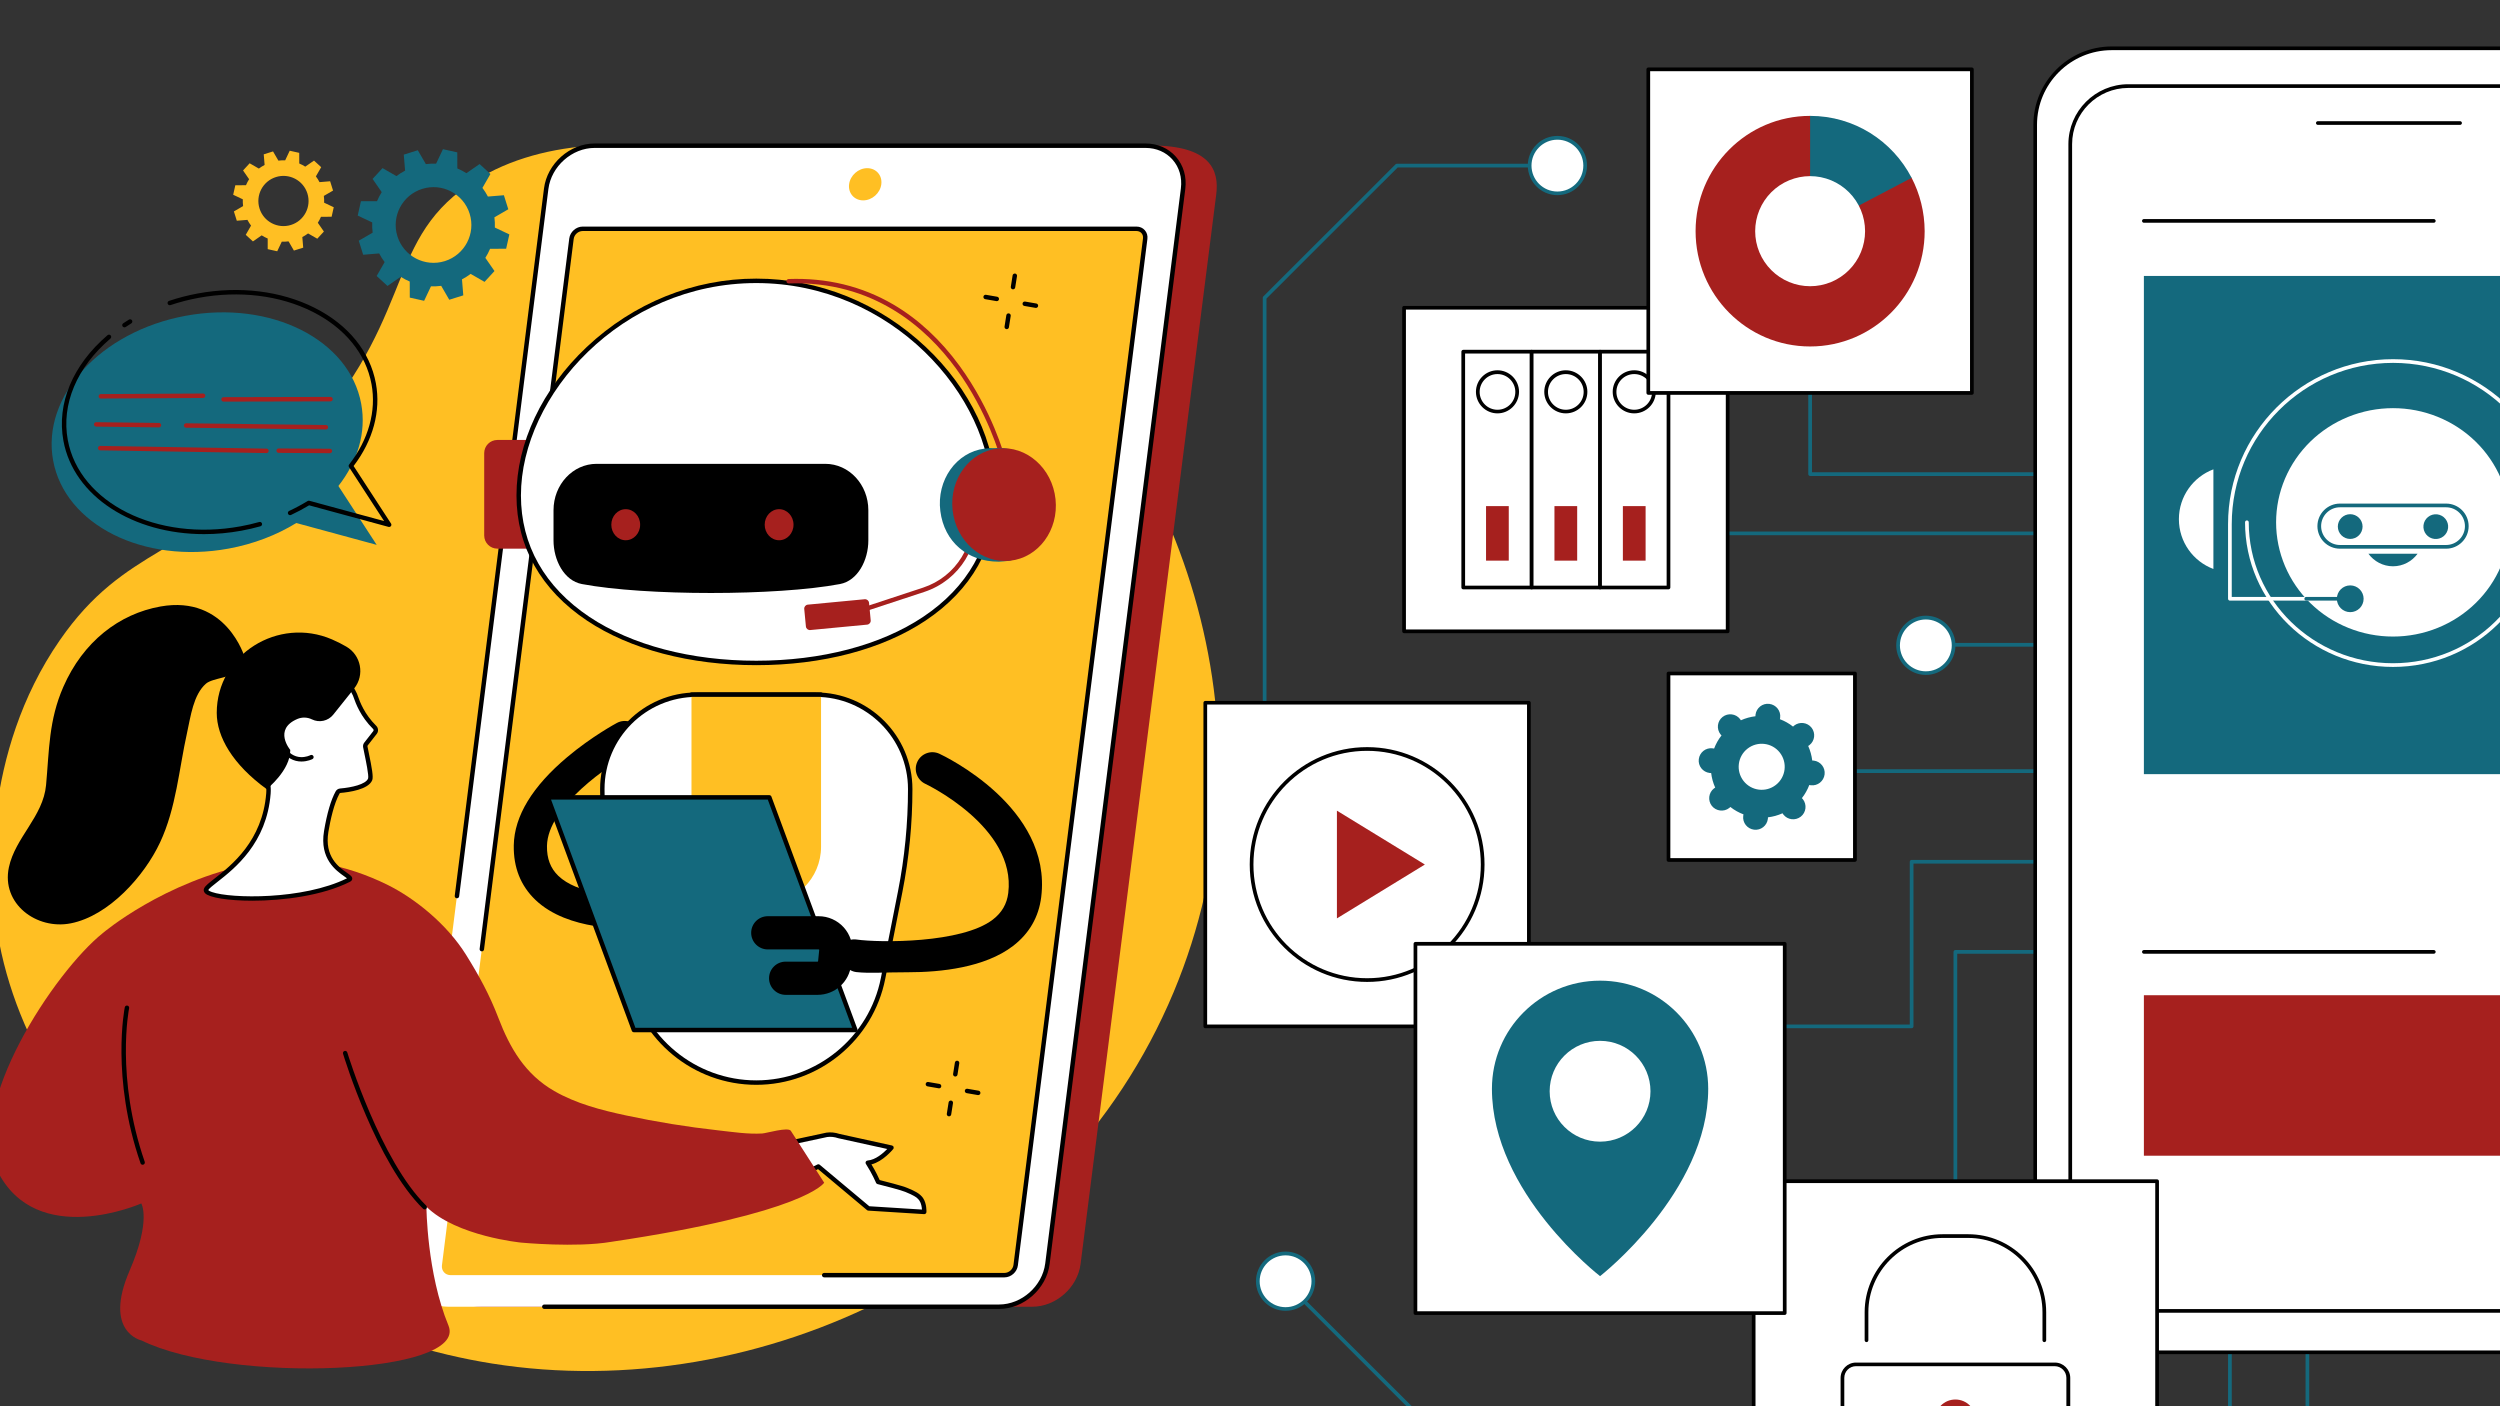 <svg xmlns="http://www.w3.org/2000/svg" xmlns:xlink="http://www.w3.org/1999/xlink" width="1920" zoomAndPan="magnify" viewBox="0 0 1440 810" height="1080" preserveAspectRatio="xMidYMid meet" version="1.0"><rect x="0" y="0" width="1440" height="810" fill="#333333" stroke="none"/><defs><clipPath id="683c02ca96"><path d="M 693.184 403 L 882 403 L 882 593 L 693.184 593 Z M 693.184 403 " clip-rule="nonzero"/></clipPath><clipPath id="e3c35cbdac"><path d="M 1171 26.695 L 1440 26.695 L 1440 780 L 1171 780 Z M 1171 26.695 " clip-rule="nonzero"/></clipPath></defs><path fill="#ffbf23" d="M 166.742 261.801 C 240.625 187.441 219.473 140.844 270.023 106.41 C 347.812 53.438 492.992 99.016 578.633 171.879 C 683.539 261.121 737.66 424.066 676.008 571.477 C 610.348 728.465 437.59 809.957 283.438 785.395 C 145.777 763.469 10.453 654.973 -3.105 524.852 C -4.574 510.746 -11.062 434.504 34.441 368.777 C 72.051 314.441 108.18 320.742 166.742 261.801 " fill-opacity="1" fill-rule="nonzero"/><path fill="#14697d" d="M 106.988 181.883 C 155.992 172.859 201.242 195.57 208.059 232.602 C 211.109 249.176 205.941 265.805 194.918 279.934 L 216.969 313.844 L 170.66 301.258 C 159.418 308.16 146.195 313.324 131.672 315.992 C 82.668 325.016 37.418 302.305 30.602 265.266 C 23.785 228.234 57.984 190.898 106.988 181.883 " fill-opacity="1" fill-rule="nonzero"/><path fill="#000000" d="M 71.676 188.566 C 71.266 188.566 70.863 188.375 70.613 188 C 70.219 187.414 70.375 186.621 70.961 186.23 C 72.051 185.496 73.164 184.777 74.277 184.09 C 74.875 183.723 75.668 183.906 76.039 184.508 C 76.41 185.109 76.223 185.898 75.621 186.27 C 74.539 186.938 73.453 187.637 72.391 188.352 C 72.172 188.5 71.922 188.566 71.676 188.566 " fill-opacity="1" fill-rule="nonzero"/><path fill="#000000" d="M 117.539 307.66 C 76.777 307.66 42.445 286.047 36.531 253.918 C 32.574 232.43 41.844 210.246 61.953 193.059 C 62.492 192.602 63.297 192.664 63.758 193.203 C 64.215 193.738 64.152 194.547 63.613 195.004 C 44.215 211.578 35.262 232.883 39.047 253.457 C 45.727 289.738 90.398 312.039 138.629 303.152 C 142.242 302.488 145.844 301.656 149.336 300.672 C 150.02 300.48 150.723 300.875 150.914 301.559 C 151.105 302.234 150.707 302.945 150.027 303.137 C 146.465 304.141 142.785 304.992 139.094 305.676 C 131.793 307.016 124.566 307.66 117.539 307.66 " fill-opacity="1" fill-rule="nonzero"/><path fill="#000000" d="M 224.156 303.539 C 224.047 303.539 223.934 303.527 223.824 303.496 L 178.043 291.059 C 174.719 293.07 171.219 294.941 167.625 296.617 C 166.984 296.918 166.227 296.641 165.926 296 C 165.625 295.359 165.902 294.598 166.547 294.301 C 170.219 292.586 173.797 290.664 177.18 288.582 C 177.48 288.402 177.844 288.348 178.184 288.441 L 221.254 300.145 L 201.031 269.051 C 200.734 268.59 200.762 267.992 201.098 267.562 C 212.273 253.246 216.852 236.801 213.988 221.258 C 210.766 203.746 198.68 188.93 179.961 179.535 C 161.117 170.078 137.84 167.242 114.406 171.559 C 108.883 172.574 103.426 173.98 98.191 175.742 C 97.523 175.965 96.797 175.609 96.57 174.938 C 96.344 174.266 96.707 173.543 97.375 173.312 C 102.727 171.516 108.301 170.078 113.945 169.039 C 137.918 164.629 161.77 167.543 181.109 177.246 C 200.566 187.012 213.137 202.477 216.508 220.793 C 219.453 236.801 214.895 253.684 203.672 268.418 L 225.23 301.562 C 225.52 302.008 225.504 302.586 225.191 303.016 C 224.945 303.352 224.562 303.539 224.156 303.539 " fill-opacity="1" fill-rule="nonzero"/><path fill="#a6201e" d="M 128.746 231.332 C 128.039 231.332 127.469 230.758 127.465 230.055 C 127.465 229.348 128.035 228.777 128.742 228.77 L 190.387 228.625 C 190.391 228.625 190.391 228.625 190.391 228.625 C 191.098 228.625 191.668 229.199 191.672 229.902 C 191.672 230.609 191.098 231.184 190.395 231.188 L 128.75 231.332 C 128.746 231.332 128.746 231.332 128.746 231.332 " fill-opacity="1" fill-rule="nonzero"/><path fill="#a6201e" d="M 58.074 229.555 C 57.371 229.555 56.801 228.984 56.797 228.285 C 56.789 227.574 57.363 227 58.066 226.996 L 116.969 226.668 C 116.969 226.668 116.973 226.668 116.977 226.668 C 117.68 226.668 118.25 227.238 118.254 227.941 C 118.258 228.645 117.688 229.223 116.98 229.23 L 58.082 229.555 C 58.078 229.555 58.078 229.555 58.074 229.555 " fill-opacity="1" fill-rule="nonzero"/><path fill="#a6201e" d="M 187.723 247.363 C 187.719 247.363 187.715 247.363 187.707 247.363 L 107.172 246.367 C 106.461 246.359 105.898 245.777 105.906 245.074 C 105.914 244.375 106.484 243.809 107.184 243.809 C 107.191 243.809 107.195 243.809 107.199 243.809 L 187.742 244.805 C 188.445 244.812 189.012 245.391 189.004 246.098 C 188.996 246.801 188.426 247.363 187.723 247.363 " fill-opacity="1" fill-rule="nonzero"/><path fill="#a6201e" d="M 91.57 246.18 C 91.566 246.18 91.559 246.18 91.551 246.18 L 55.395 245.734 C 54.688 245.723 54.121 245.145 54.129 244.434 C 54.137 243.738 54.711 243.172 55.41 243.172 C 55.414 243.172 55.418 243.172 55.426 243.172 L 91.586 243.621 C 92.293 243.629 92.855 244.211 92.848 244.918 C 92.84 245.617 92.27 246.18 91.57 246.18 " fill-opacity="1" fill-rule="nonzero"/><path fill="#a6201e" d="M 190.023 261.043 C 190.02 261.043 190.016 261.043 190.016 261.043 L 160.504 260.859 C 159.797 260.855 159.23 260.281 159.23 259.574 C 159.238 258.867 159.809 258.301 160.512 258.301 C 160.516 258.301 160.516 258.301 160.52 258.301 L 190.031 258.48 C 190.734 258.484 191.305 259.062 191.301 259.77 C 191.297 260.473 190.727 261.043 190.023 261.043 " fill-opacity="1" fill-rule="nonzero"/><path fill="#a6201e" d="M 153.477 260.969 C 153.469 260.969 153.465 260.969 153.457 260.969 L 57.688 259.406 C 56.98 259.395 56.418 258.812 56.426 258.105 C 56.438 257.398 57.012 256.824 57.727 256.848 L 153.496 258.41 C 154.207 258.422 154.77 259.004 154.758 259.711 C 154.746 260.414 154.176 260.969 153.477 260.969 " fill-opacity="1" fill-rule="nonzero"/><path fill="#a6201e" d="M 594.535 752.676 L 277.211 752.676 C 263.535 752.676 253.848 741.645 255.574 728.043 L 333.711 111.953 C 335.434 98.348 347.918 87.32 361.59 87.32 L 662.988 83.805 C 697.582 83.805 702.277 98.348 700.551 111.953 L 622.418 728.043 C 620.691 741.645 608.203 752.676 594.535 752.676 " fill-opacity="1" fill-rule="nonzero"/><path fill="#ffffff" d="M 575.438 752.676 L 258.113 752.676 C 244.441 752.676 234.754 741.59 236.48 727.914 L 314.613 108.684 C 316.34 95.012 328.824 83.926 342.5 83.926 L 659.82 83.926 C 673.496 83.926 683.184 95.012 681.457 108.684 L 603.324 727.914 C 601.598 741.59 589.113 752.676 575.438 752.676 " fill-opacity="1" fill-rule="nonzero"/><path fill="#ffbf23" d="M 254.562 728.77 L 329.168 137.508 C 329.566 134.348 332.449 131.793 335.605 131.793 L 654.637 131.793 C 657.793 131.793 660.027 134.348 659.629 137.508 L 585.023 728.77 C 584.629 731.926 581.742 734.484 578.586 734.484 L 259.555 734.484 C 256.398 734.484 254.164 731.926 254.562 728.77 " fill-opacity="1" fill-rule="nonzero"/><path fill="#ffbf23" d="M 497.188 115.418 C 492.066 115.418 488.438 111.262 489.082 106.137 C 489.727 101.02 494.402 96.867 499.527 96.867 C 504.648 96.867 508.281 101.02 507.633 106.137 C 506.988 111.262 502.312 115.418 497.188 115.418 " fill-opacity="1" fill-rule="nonzero"/><path fill="#000000" d="M 575.441 753.953 L 313.52 753.953 C 312.812 753.953 312.242 753.383 312.242 752.676 C 312.242 751.969 312.812 751.398 313.52 751.398 L 575.441 751.398 C 588.465 751.398 600.41 740.789 602.051 727.758 L 680.184 108.527 C 680.977 102.246 679.277 96.359 675.395 91.957 C 671.555 87.602 666.027 85.203 659.824 85.203 L 342.5 85.203 C 329.469 85.203 317.527 95.812 315.883 108.848 L 264.469 516.305 C 264.379 517.004 263.746 517.504 263.039 517.414 C 262.34 517.324 261.844 516.684 261.93 515.984 L 313.344 108.527 C 315.145 94.258 328.223 82.645 342.5 82.645 L 659.824 82.645 C 666.766 82.645 672.98 85.355 677.312 90.262 C 681.688 95.227 683.613 101.828 682.727 108.848 L 604.59 728.078 C 602.789 742.344 589.711 753.953 575.441 753.953 " fill-opacity="1" fill-rule="nonzero"/><path fill="#000000" d="M 578.586 735.766 L 474.734 735.766 C 474.027 735.766 473.453 735.188 473.453 734.48 C 473.453 733.777 474.027 733.203 474.734 733.203 L 578.586 733.203 C 581.117 733.203 583.438 731.145 583.758 728.609 L 658.363 137.344 C 658.512 136.18 658.199 135.098 657.496 134.297 C 656.797 133.504 655.785 133.07 654.637 133.07 L 335.605 133.07 C 333.078 133.07 330.758 135.129 330.441 137.668 L 278.805 546.879 C 278.715 547.582 278.074 548.074 277.375 547.988 C 276.676 547.902 276.176 547.262 276.266 546.562 L 327.898 137.344 C 328.375 133.574 331.832 130.512 335.605 130.512 L 654.637 130.512 C 656.527 130.512 658.227 131.25 659.41 132.602 C 660.617 133.965 661.145 135.758 660.902 137.668 L 586.293 728.926 C 585.82 732.699 582.363 735.766 578.586 735.766 " fill-opacity="1" fill-rule="nonzero"/><path fill="#000000" d="M 295.934 486.988 C 295.934 486.934 295.934 486.883 295.934 486.832 C 296.258 470.066 306.633 452.984 326.77 436.055 C 340.887 424.188 354.777 416.719 355.359 416.402 C 360.02 413.918 365.816 415.676 368.309 420.332 C 370.797 424.992 369.039 430.785 364.379 433.273 C 350.805 440.559 315.5 464.43 315.059 487.199 C 315.059 487.234 315.059 487.27 315.059 487.305 C 314.941 494.523 317.078 500.145 321.594 504.484 C 332.402 514.863 354.324 515.969 361.855 515.516 C 367.129 515.203 371.656 519.219 371.973 524.496 C 372.285 529.762 368.27 534.301 362.996 534.613 C 361.551 534.699 327.336 536.52 308.344 518.277 C 299.898 510.168 295.723 499.641 295.934 486.988 " fill-opacity="1" fill-rule="nonzero"/><path fill="#a6201e" d="M 363.734 555.273 L 364.668 498.629 C 364.754 493.348 369.102 489.137 374.387 489.223 C 379.668 489.312 383.879 493.66 383.793 498.945 L 382.863 555.586 C 382.777 560.867 378.426 565.078 373.145 564.992 C 367.863 564.91 363.652 560.555 363.734 555.273 " fill-opacity="1" fill-rule="nonzero"/><path fill="#a6201e" d="M 286.496 316.027 L 306.48 316.027 C 307.273 316.027 307.922 315.387 307.922 314.594 L 307.922 254.852 C 307.922 254.062 307.277 253.418 306.48 253.418 L 286.496 253.418 C 282.297 253.418 278.898 256.82 278.898 261.016 L 278.898 308.43 C 278.898 312.629 282.297 316.027 286.496 316.027 " fill-opacity="1" fill-rule="nonzero"/><path fill="#ffffff" d="M 583.516 316.027 L 563.297 316.027 L 563.297 259.469 L 583.516 259.469 C 588.379 259.469 592.316 263.406 592.316 268.27 L 592.316 307.223 C 592.316 312.086 588.379 316.027 583.516 316.027 " fill-opacity="1" fill-rule="nonzero"/><path fill="#000000" d="M 564.578 314.746 L 567.383 314.746 C 580.426 314.746 591.039 304.137 591.039 291.09 L 591.039 284.402 C 591.039 271.359 580.426 260.746 567.383 260.746 L 564.578 260.746 Z M 567.383 317.305 L 563.297 317.305 C 562.59 317.305 562.02 316.734 562.02 316.023 L 562.02 259.465 C 562.02 258.762 562.59 258.184 563.297 258.184 L 567.383 258.184 C 581.836 258.184 593.602 269.949 593.602 284.402 L 593.602 291.09 C 593.602 305.547 581.836 317.305 567.383 317.305 " fill-opacity="1" fill-rule="nonzero"/><path fill="#ffffff" d="M 572.441 285.406 C 572.441 224.633 511.176 161.762 435.605 161.762 C 360.039 161.762 298.773 224.633 298.773 285.406 C 298.773 346.188 360.039 381.855 435.605 381.855 C 511.176 381.855 572.441 346.188 572.441 285.406 " fill-opacity="1" fill-rule="nonzero"/><path fill="#000000" d="M 435.609 163.043 C 358.023 163.043 300.059 227.648 300.059 285.41 C 300.059 313.938 313.719 338.121 339.559 355.367 C 363.949 371.625 398.055 380.578 435.609 380.578 C 473.16 380.578 507.27 371.625 531.652 355.367 C 557.496 338.121 571.16 313.938 571.16 285.41 C 571.16 227.648 513.188 163.043 435.609 163.043 Z M 435.609 383.137 C 397.555 383.137 362.938 374.027 338.145 357.492 C 311.551 339.758 297.496 314.832 297.496 285.41 C 297.496 255.266 312.25 224.09 337.973 199.863 C 364.949 174.473 399.617 160.484 435.609 160.484 C 471.598 160.484 506.273 174.473 533.238 199.863 C 558.961 224.09 573.715 255.266 573.715 285.41 C 573.715 314.832 559.664 339.758 533.07 357.492 C 508.273 374.027 473.66 383.137 435.609 383.137 " fill-opacity="1" fill-rule="nonzero"/><path fill="#ffffff" d="M 401.336 400.117 L 469.887 400.117 C 499.926 400.117 524.281 424.469 524.281 454.516 C 524.281 474.363 522.348 494.168 518.5 513.637 L 508.648 563.555 C 501.762 598.434 471.164 623.578 435.609 623.578 C 400.051 623.578 369.457 598.434 362.574 563.555 L 352.715 513.637 C 348.871 494.168 346.934 474.363 346.934 454.516 C 346.934 424.469 371.293 400.117 401.336 400.117 " fill-opacity="1" fill-rule="nonzero"/><path fill="#000000" d="M 401.332 401.398 C 372.047 401.398 348.215 425.223 348.215 454.516 C 348.215 474.238 350.152 494.051 353.973 513.391 L 363.828 563.305 C 370.578 597.488 400.762 622.297 435.605 622.297 C 470.449 622.297 500.645 597.488 507.391 563.305 L 517.246 513.391 C 521.07 494.051 523.004 474.238 523.004 454.516 C 523.004 425.223 499.176 401.398 469.883 401.398 Z M 435.605 624.859 C 399.547 624.859 368.305 599.18 361.32 563.801 L 351.461 513.891 C 347.613 494.383 345.656 474.406 345.656 454.516 C 345.656 423.816 370.633 398.84 401.332 398.84 L 469.883 398.84 C 500.582 398.84 525.559 423.816 525.559 454.516 C 525.559 474.406 523.609 494.383 519.758 513.891 L 509.902 563.801 C 502.914 599.18 471.672 624.859 435.605 624.859 " fill-opacity="1" fill-rule="nonzero"/><path fill="#ffbf23" d="M 431.203 520.648 L 440.02 520.648 C 458.191 520.648 472.922 505.918 472.922 487.746 L 472.922 400.117 L 398.297 400.117 L 398.297 487.746 C 398.297 505.918 413.027 520.648 431.203 520.648 " fill-opacity="1" fill-rule="nonzero"/><path fill="#000000" d="M 472.922 401.395 L 398.297 401.395 C 397.59 401.395 397.02 400.824 397.02 400.117 C 397.02 399.41 397.59 398.836 398.297 398.836 L 472.922 398.836 C 473.629 398.836 474.203 399.41 474.203 400.117 C 474.203 400.824 473.629 401.395 472.922 401.395 " fill-opacity="1" fill-rule="nonzero"/><path fill="#000000" d="M 343.613 267.172 L 475.375 267.172 C 489.066 267.172 500.164 279.129 500.164 293.879 L 500.164 311.305 C 500.164 322.555 494.16 334.473 483.805 336.418 C 447.289 343.281 371.703 343.281 335.188 336.418 C 324.832 334.473 318.828 322.555 318.828 311.305 L 318.828 293.879 C 318.828 279.129 329.93 267.172 343.613 267.172 " fill-opacity="1" fill-rule="nonzero"/><path fill="#a6201e" d="M 440.461 302.234 C 440.461 307.18 444.18 311.184 448.766 311.184 C 453.348 311.184 457.07 307.18 457.07 302.234 C 457.07 297.293 453.348 293.285 448.766 293.285 C 444.18 293.285 440.461 297.293 440.461 302.234 " fill-opacity="1" fill-rule="nonzero"/><path fill="#a6201e" d="M 352.117 302.234 C 352.117 307.18 355.832 311.184 360.418 311.184 C 365.004 311.184 368.723 307.18 368.723 302.234 C 368.723 297.293 365.004 293.285 360.418 293.285 C 355.832 293.285 352.117 297.293 352.117 302.234 " fill-opacity="1" fill-rule="nonzero"/><path fill="#a6201e" d="M 489.977 354.84 C 489.438 354.84 488.938 354.5 488.762 353.961 C 488.543 353.293 488.902 352.566 489.578 352.348 L 531.648 338.492 C 550.832 332.18 562.531 313.113 559.477 293.152 L 556.445 273.367 C 556.34 272.668 556.816 272.016 557.516 271.906 C 558.223 271.801 558.867 272.281 558.973 272.98 L 562.004 292.762 C 565.25 313.961 552.82 334.219 532.449 340.926 L 490.375 354.777 C 490.246 354.824 490.109 354.84 489.977 354.84 " fill-opacity="1" fill-rule="nonzero"/><path fill="#a6201e" d="M 577.516 264.855 C 576.945 264.855 576.43 264.477 576.281 263.902 C 576.211 263.641 569.152 237.535 550.617 212.203 C 533.578 188.922 503.051 161.523 454.305 163.27 C 453.613 163.289 453.004 162.742 452.984 162.035 C 452.957 161.332 453.508 160.738 454.215 160.711 C 476.223 159.93 496.508 164.848 514.449 175.332 C 528.785 183.707 541.664 195.625 552.727 210.758 C 571.531 236.473 578.68 262.98 578.75 263.246 C 578.934 263.93 578.52 264.629 577.84 264.812 C 577.73 264.84 577.621 264.855 577.516 264.855 " fill-opacity="1" fill-rule="nonzero"/><path fill="#14697d" d="M 541.633 294.395 C 539.375 276.578 550.793 260.465 567.125 258.398 C 568.914 258.172 575.555 258 577.301 258.117 C 591.469 259.07 598.777 271.051 600.785 286.91 C 602.945 304.016 596.43 319.996 581.133 323.039 C 580.5 323.168 575.973 323.527 575.316 323.527 C 557.414 323.586 543.883 312.211 541.633 294.395 " fill-opacity="1" fill-rule="nonzero"/><path fill="#a6201e" d="M 548.691 293.816 C 546.789 275.961 558.52 260.074 574.887 258.324 C 591.258 256.582 606.074 269.641 607.98 287.496 C 609.883 305.352 598.156 321.238 581.789 322.984 C 565.418 324.73 550.602 311.672 548.691 293.816 " fill-opacity="1" fill-rule="nonzero"/><path fill="#a6201e" d="M 499.465 359.793 L 466.695 362.91 C 465.441 363.027 464.32 362.098 464.203 360.848 L 463.242 350.77 C 463.121 349.512 464.055 348.391 465.305 348.273 L 498.074 345.156 C 499.328 345.043 500.449 345.969 500.566 347.219 L 501.523 357.301 C 501.645 358.555 500.715 359.676 499.465 359.793 " fill-opacity="1" fill-rule="nonzero"/><path fill="#14697d" d="M 365.113 593.293 L 492.695 593.293 L 443.137 459.285 L 315.559 459.281 L 365.113 593.293 " fill-opacity="1" fill-rule="nonzero"/><path fill="#000000" d="M 366.004 592.012 L 490.855 592.012 L 442.25 460.566 L 317.398 460.566 Z M 492.695 594.574 L 365.113 594.574 C 364.578 594.574 364.102 594.238 363.914 593.734 L 314.355 459.727 C 314.215 459.336 314.27 458.895 314.508 458.551 C 314.746 458.207 315.141 458.004 315.559 458.004 L 443.137 458.004 C 443.676 458.004 444.152 458.34 444.34 458.844 L 493.898 592.852 C 494.043 593.242 493.988 593.684 493.742 594.027 C 493.508 594.367 493.113 594.574 492.695 594.574 " fill-opacity="1" fill-rule="nonzero"/><path fill="#000000" d="M 523.137 560.016 C 541.871 560.016 567.23 557.352 583.48 544.891 C 592.844 537.707 598.316 528.227 599.742 516.703 C 606.137 464.996 543.73 435.398 541.078 434.16 C 536.281 431.938 530.598 434.016 528.371 438.812 C 526.148 443.598 528.227 449.277 533.008 451.504 C 533.535 451.754 585.445 476.492 580.758 514.363 C 579.977 520.684 577.059 525.707 571.84 529.707 C 553.969 543.41 506.84 543.062 493.336 541.168 C 488.102 540.43 485.539 543.895 484.809 549.125 C 484.07 554.355 488.086 559.355 493.336 559.93 C 500.91 560.766 509.785 560.016 523.137 560.016 " fill-opacity="1" fill-rule="nonzero"/><path fill="#000000" d="M 452.535 573.035 L 470.902 573.035 C 480.941 573.035 489.262 565.504 490.258 555.52 L 490.898 549.125 C 491.445 543.668 489.648 538.203 485.965 534.137 C 482.285 530.074 477.027 527.738 471.539 527.738 L 442.242 527.738 C 436.961 527.738 432.676 532.02 432.676 537.305 C 432.676 542.586 436.961 546.871 442.242 546.871 L 471.539 546.871 C 471.594 546.871 471.684 546.871 471.781 546.973 C 471.879 547.078 471.871 547.168 471.863 547.223 L 471.223 553.617 C 471.207 553.781 471.07 553.906 470.902 553.906 L 452.535 553.906 C 447.254 553.906 442.969 558.184 442.969 563.473 C 442.969 568.75 447.254 573.035 452.535 573.035 " fill-opacity="1" fill-rule="nonzero"/><path fill="#14697d" d="M 243.199 108.797 C 254.684 105.195 266.918 111.59 270.516 123.078 C 274.113 134.566 267.719 146.793 256.234 150.398 C 244.746 153.996 232.516 147.598 228.918 136.113 C 225.316 124.629 231.711 112.398 243.199 108.797 Z M 206.656 138.652 L 209.188 146.734 L 218.402 145.977 C 219.324 147.746 220.375 149.414 221.555 150.965 L 216.953 158.973 L 223.188 164.703 L 230.789 159.438 C 232.453 160.492 234.199 161.402 236.012 162.172 L 236.031 171.418 L 244.293 173.266 L 248.242 164.918 C 250.188 164.996 252.16 164.906 254.137 164.656 L 258.777 172.656 L 266.855 170.125 L 266.098 160.906 C 267.863 159.988 269.531 158.934 271.086 157.758 L 279.094 162.359 L 284.82 156.125 L 279.559 148.52 C 280.609 146.863 281.527 145.113 282.289 143.301 L 291.535 143.281 L 293.387 135.02 L 285.035 131.07 C 285.113 129.125 285.031 127.152 284.777 125.176 L 292.777 120.535 L 290.246 112.457 L 281.027 113.215 C 280.109 111.445 279.055 109.777 277.875 108.227 L 282.48 100.219 L 276.246 94.488 L 268.641 99.754 C 266.98 98.699 265.23 97.789 263.418 97.023 L 263.398 87.773 L 255.141 85.926 L 251.191 94.277 C 249.242 94.195 247.273 94.281 245.297 94.535 L 240.656 86.535 L 232.578 89.07 L 233.336 98.285 C 231.57 99.207 229.898 100.254 228.348 101.438 L 220.34 96.832 L 214.609 103.062 L 219.875 110.668 C 218.82 112.332 217.906 114.082 217.145 115.891 L 207.895 115.91 L 206.047 124.172 L 214.398 128.121 C 214.316 130.07 214.402 132.039 214.652 134.012 L 206.656 138.652 " fill-opacity="1" fill-rule="nonzero"/><path fill="#ffbf23" d="M 158.953 101.98 C 166.574 99.594 174.684 103.836 177.07 111.453 C 179.457 119.07 175.219 127.18 167.602 129.566 C 159.98 131.957 151.871 127.719 149.484 120.098 C 147.098 112.48 151.336 104.371 158.953 101.98 Z M 134.719 121.785 L 136.398 127.141 L 142.512 126.641 C 143.121 127.809 143.82 128.918 144.602 129.945 L 141.551 135.258 L 145.684 139.062 L 150.727 135.566 C 151.828 136.266 152.988 136.867 154.188 137.379 L 154.199 143.512 L 159.68 144.734 L 162.301 139.199 C 163.594 139.254 164.898 139.195 166.207 139.027 L 169.285 144.332 L 174.645 142.652 L 174.141 136.539 C 175.312 135.934 176.418 135.234 177.449 134.453 L 182.758 137.5 L 186.559 133.367 L 183.066 128.324 C 183.766 127.227 184.371 126.066 184.879 124.867 L 191.012 124.852 L 192.238 119.375 L 186.699 116.75 C 186.754 115.461 186.695 114.156 186.531 112.844 L 191.836 109.77 L 190.156 104.406 L 184.043 104.914 C 183.434 103.738 182.734 102.633 181.953 101.602 L 185.008 96.293 L 180.871 92.492 L 175.828 95.988 C 174.727 95.285 173.57 94.68 172.367 94.172 L 172.355 88.043 L 166.875 86.816 L 164.258 92.355 C 162.965 92.297 161.656 92.355 160.348 92.523 L 157.27 87.219 L 151.91 88.895 L 152.414 95.012 C 151.242 95.621 150.137 96.32 149.105 97.102 L 143.797 94.047 L 139.996 98.18 L 143.488 103.227 C 142.789 104.324 142.184 105.488 141.676 106.688 L 135.543 106.703 L 134.316 112.18 L 139.855 114.801 C 139.801 116.086 139.859 117.395 140.027 118.703 L 134.719 121.785 " fill-opacity="1" fill-rule="nonzero"/><path fill="#000000" d="M 583.492 166.66 C 583.43 166.66 583.363 166.652 583.293 166.645 C 582.598 166.539 582.117 165.883 582.227 165.18 L 583.262 158.629 C 583.371 157.934 584.031 157.457 584.723 157.566 C 585.422 157.676 585.902 158.332 585.789 159.027 L 584.758 165.578 C 584.66 166.211 584.109 166.66 583.492 166.66 " fill-opacity="1" fill-rule="nonzero"/><path fill="#000000" d="M 579.875 189.598 C 579.812 189.598 579.742 189.594 579.676 189.582 C 578.98 189.469 578.504 188.816 578.613 188.121 L 579.645 181.566 C 579.754 180.867 580.418 180.391 581.105 180.5 C 581.805 180.613 582.285 181.266 582.172 181.965 L 581.141 188.52 C 581.043 189.148 580.492 189.598 579.875 189.598 " fill-opacity="1" fill-rule="nonzero"/><path fill="#000000" d="M 574.152 173.457 C 574.078 173.457 574.008 173.453 573.934 173.441 L 567.496 172.328 C 566.801 172.207 566.332 171.547 566.453 170.848 C 566.57 170.152 567.23 169.688 567.934 169.805 L 574.371 170.918 C 575.062 171.039 575.535 171.699 575.414 172.402 C 575.305 173.02 574.766 173.457 574.152 173.457 " fill-opacity="1" fill-rule="nonzero"/><path fill="#000000" d="M 596.699 177.355 C 596.621 177.355 596.551 177.352 596.477 177.336 L 590.035 176.227 C 589.34 176.105 588.871 175.441 588.996 174.746 C 589.113 174.051 589.766 173.586 590.477 173.703 L 596.914 174.816 C 597.609 174.934 598.078 175.598 597.957 176.293 C 597.848 176.918 597.309 177.355 596.699 177.355 " fill-opacity="1" fill-rule="nonzero"/><path fill="#000000" d="M 550.25 620.082 C 550.184 620.082 550.117 620.078 550.051 620.066 C 549.348 619.957 548.875 619.301 548.984 618.602 L 550.02 612.051 C 550.125 611.352 550.781 610.871 551.48 610.984 C 552.176 611.094 552.656 611.75 552.543 612.449 L 551.516 619 C 551.414 619.629 550.867 620.082 550.25 620.082 " fill-opacity="1" fill-rule="nonzero"/><path fill="#000000" d="M 546.629 643.02 C 546.562 643.02 546.492 643.012 546.43 643 C 545.73 642.895 545.254 642.238 545.359 641.543 L 546.395 634.988 C 546.504 634.289 547.164 633.816 547.863 633.922 C 548.559 634.035 549.035 634.688 548.922 635.387 L 547.891 641.938 C 547.793 642.566 547.246 643.02 546.629 643.02 " fill-opacity="1" fill-rule="nonzero"/><path fill="#000000" d="M 540.906 626.883 C 540.832 626.883 540.758 626.875 540.688 626.863 L 534.246 625.75 C 533.547 625.629 533.082 624.969 533.203 624.27 C 533.324 623.574 533.98 623.109 534.684 623.227 L 541.125 624.34 C 541.816 624.465 542.285 625.125 542.164 625.82 C 542.059 626.441 541.516 626.883 540.906 626.883 " fill-opacity="1" fill-rule="nonzero"/><path fill="#000000" d="M 563.449 630.773 C 563.375 630.773 563.301 630.773 563.23 630.762 L 556.789 629.648 C 556.094 629.523 555.629 628.863 555.746 628.168 C 555.867 627.469 556.523 627.004 557.227 627.125 L 563.668 628.238 C 564.363 628.359 564.828 629.023 564.707 629.719 C 564.602 630.34 564.062 630.773 563.449 630.773 " fill-opacity="1" fill-rule="nonzero"/><path fill="#ffffff" d="M 476.266 653.66 C 478.352 653.363 480.672 653.531 483.219 654.387 L 513.496 661.043 C 513.496 661.043 506.812 669.258 499.844 669.73 C 503.617 675.59 505.777 680.801 505.777 680.801 C 505.777 680.801 519.195 684.133 521.961 685.359 C 524.727 686.586 528.699 687.938 530.637 690.824 C 532.582 693.715 532.352 698.066 532.352 698.066 L 500.223 696.047 L 471.383 671.902 L 418.469 698.152 L 420.82 665.551 L 476.266 653.66 " fill-opacity="1" fill-rule="nonzero"/><path fill="#000000" d="M 500.719 694.797 L 531.051 696.703 C 530.961 695.324 530.645 693.133 529.57 691.535 C 528.117 689.371 525.102 688.09 522.676 687.062 C 522.246 686.879 521.832 686.703 521.441 686.527 C 519.254 685.559 509.168 682.961 505.465 682.043 C 505.07 681.945 504.746 681.668 504.59 681.293 C 504.574 681.238 502.426 676.109 498.766 670.422 C 498.52 670.039 498.496 669.559 498.699 669.156 C 498.902 668.75 499.305 668.484 499.758 668.453 C 504.289 668.145 508.82 664.121 511.062 661.82 L 482.941 655.633 C 482.902 655.625 482.852 655.613 482.812 655.598 C 480.641 654.871 478.516 654.645 476.488 654.922 L 422.023 666.602 L 419.902 696.012 L 470.816 670.754 C 471.266 670.531 471.809 670.594 472.199 670.922 Z M 418.465 699.438 C 418.215 699.438 417.965 699.363 417.754 699.215 C 417.371 698.961 417.156 698.52 417.191 698.062 L 419.539 665.457 C 419.586 664.891 419.992 664.418 420.547 664.301 L 475.996 652.406 C 476.027 652.402 476.055 652.395 476.086 652.395 C 478.496 652.051 481.012 652.309 483.559 653.148 L 513.766 659.797 C 514.207 659.891 514.559 660.203 514.703 660.625 C 514.848 661.047 514.77 661.508 514.488 661.852 C 514.23 662.172 508.562 669.055 501.949 670.684 C 504.457 674.809 506.098 678.348 506.699 679.715 C 509.406 680.395 519.957 683.07 522.477 684.191 C 522.855 684.363 523.258 684.531 523.676 684.703 C 526.406 685.867 529.812 687.312 531.695 690.109 C 533.855 693.316 533.641 697.938 533.629 698.133 C 533.617 698.473 533.461 698.793 533.207 699.023 C 532.949 699.246 532.617 699.363 532.273 699.344 L 500.137 697.32 C 499.867 697.305 499.605 697.203 499.395 697.027 L 471.199 673.418 L 419.035 699.301 C 418.855 699.391 418.656 699.438 418.465 699.438 " fill-opacity="1" fill-rule="nonzero"/><path fill="#a6201e" d="M 474.73 681.246 C 474.73 681.246 455.547 651.391 455.516 651.348 C 454.004 649 441.387 652.75 439.055 652.887 C 430.688 653.371 421.988 652.004 413.645 651.082 C 395.836 649.105 378.125 646.242 360.602 642.492 C 346.293 639.438 331.895 635.715 319.215 628.41 C 302.52 618.793 293.762 603.809 287.074 586.328 C 282.02 573.117 275.996 562.074 268.457 549.98 C 257.301 532.082 238.773 517.395 223.398 509.762 C 199.508 497.914 171.727 492.191 145.258 497.473 C 94.18 507.664 59.25 537.434 59.25 537.434 C 31.461 559.617 -19.871 636.977 -1.57 674.227 C 20.879 719.91 81.379 693.184 81.379 693.184 C 81.379 693.184 87.254 702.773 74.633 731.934 C 59.297 767.367 81.516 772.105 81.516 772.105 C 133.164 797.355 269.984 791.711 258.316 763.516 C 245.828 733.336 245.617 695.074 245.617 695.074 C 262.879 712.141 300.266 715.75 300.266 715.75 C 300.266 715.75 331.828 718.734 351.875 715.324 C 464.047 698.688 474.73 681.246 474.73 681.246 " fill-opacity="1" fill-rule="nonzero"/><path fill="#000000" d="M 82.152 670.902 C 81.621 670.902 81.125 670.57 80.945 670.039 C 63.848 620.566 71.785 580.605 71.871 580.207 C 72.012 579.512 72.695 579.066 73.379 579.211 C 74.074 579.352 74.52 580.031 74.375 580.727 C 74.293 581.113 66.508 620.43 83.363 669.203 C 83.594 669.871 83.238 670.598 82.57 670.832 C 82.434 670.879 82.293 670.902 82.152 670.902 " fill-opacity="1" fill-rule="nonzero"/><path fill="#000000" d="M 244.602 696.617 C 244.281 696.617 243.957 696.5 243.707 696.254 C 216.98 670.148 198.371 609.52 197.59 606.953 C 197.387 606.273 197.77 605.562 198.445 605.355 C 199.125 605.152 199.836 605.535 200.039 606.211 C 200.23 606.832 219.238 668.781 245.496 694.426 C 246 694.918 246.012 695.727 245.516 696.23 C 245.266 696.488 244.934 696.617 244.602 696.617 " fill-opacity="1" fill-rule="nonzero"/><path fill="#ffffff" d="M 174.426 376.492 C 184.746 376.539 194.258 382.121 199.441 391.051 C 201.844 395.184 204.023 399.039 204.465 400.129 C 205.469 402.609 207.684 410.938 215.797 418.965 C 216.598 419.762 216.711 421.016 216.016 421.902 L 210.82 428.551 C 210.461 429.012 210.312 429.594 210.41 430.164 C 211.031 433.711 214.125 446.582 213.211 448.902 C 211.27 453.824 199.504 455.156 196.016 455.445 C 195.363 455.5 194.777 455.867 194.461 456.441 C 193.332 458.484 190.348 464.328 187.898 478.91 C 184.168 501.125 205.348 504.578 201.035 506.758 C 170.945 521.945 115.535 518.492 118.75 512.176 C 121.391 506.98 151.797 493.527 154.625 456.984 C 156.387 434.195 124.477 432.32 147.469 388.945 C 152.812 378.859 164.387 376.445 174.426 376.492 " fill-opacity="1" fill-rule="nonzero"/><path fill="#000000" d="M 119.93 512.68 C 120.066 512.844 120.555 513.285 122.109 513.828 C 132.926 517.598 174.348 518.457 199.867 505.91 C 199.457 505.586 198.887 505.188 198.387 504.836 C 193.699 501.559 183.945 494.738 186.641 478.695 C 188.359 468.441 190.613 460.742 193.344 455.82 C 193.863 454.879 194.824 454.262 195.91 454.172 C 202.516 453.625 210.695 451.789 212.02 448.43 C 212.582 446.961 210.695 437.918 209.891 434.059 C 209.57 432.531 209.297 431.211 209.152 430.387 C 208.988 429.461 209.23 428.504 209.812 427.762 L 215.008 421.113 C 215.293 420.746 215.246 420.223 214.895 419.879 C 207.625 412.68 204.988 405.332 203.723 401.801 C 203.547 401.32 203.406 400.914 203.281 400.609 C 203.082 400.113 202.172 398.297 198.336 391.691 C 193.379 383.148 184.215 377.816 174.418 377.77 C 174.332 377.77 174.242 377.77 174.152 377.77 C 165.277 377.77 153.746 379.836 148.602 389.543 C 134.371 416.387 141.523 426.664 148.441 436.609 C 152.441 442.359 156.578 448.301 155.898 457.082 C 153.684 485.715 135.129 500.246 125.16 508.051 C 122.656 510.016 120.484 511.715 119.93 512.68 Z M 145.316 518.805 C 131.531 518.805 120.672 517.055 118.172 514.547 C 117.301 513.68 117.098 512.598 117.609 511.594 C 118.348 510.133 120.434 508.504 123.586 506.035 C 133.242 498.477 151.219 484.398 153.348 456.883 C 153.957 449.012 150.258 443.699 146.34 438.07 C 139.328 427.992 131.379 416.566 146.34 388.344 C 150.895 379.75 160.508 375.211 174.145 375.211 C 174.238 375.211 174.336 375.211 174.434 375.211 C 185.129 375.262 195.137 381.086 200.551 390.406 C 205.047 398.152 205.504 399.277 205.652 399.645 C 205.789 399.977 205.941 400.414 206.129 400.941 C 207.336 404.293 209.84 411.27 216.695 418.059 C 217.965 419.312 218.105 421.305 217.023 422.691 L 211.828 429.34 C 211.691 429.512 211.633 429.73 211.672 429.945 C 211.809 430.734 212.082 432.031 212.395 433.539 C 214.289 442.613 215.117 447.555 214.402 449.371 C 212.254 454.812 200.902 456.324 196.125 456.723 C 195.891 456.738 195.688 456.867 195.578 457.062 C 192.359 462.875 190.312 472.266 189.16 479.117 C 186.734 493.566 195.27 499.535 199.855 502.738 C 201.805 504.105 202.984 504.926 202.891 506.223 C 202.855 506.711 202.605 507.395 201.609 507.898 C 185.789 515.883 163.113 518.805 145.316 518.805 " fill-opacity="1" fill-rule="nonzero"/><path fill="#000000" d="M 191.969 411.621 L 204.008 396.555 C 210.184 388.824 208.027 377.438 199.477 372.457 C 197.109 371.07 194.324 369.629 191.215 368.289 C 160.301 354.977 124.879 376.945 124.844 410.605 C 124.828 424.383 134.043 440.352 153.617 454.547 C 153.617 454.547 167.371 443.699 167.195 431.965 C 167.195 431.965 157.215 420.121 171.281 414.129 C 173.973 412.98 177.047 413.07 179.672 414.363 C 183.906 416.449 189.023 415.312 191.969 411.621 " fill-opacity="1" fill-rule="nonzero"/><path fill="#000000" d="M 173.629 438.637 C 169.629 438.637 164.52 436.93 160.723 429.75 C 160.395 429.125 160.633 428.348 161.258 428.02 C 161.883 427.688 162.656 427.93 162.984 428.555 C 168.98 439.887 178.387 435.172 178.785 434.969 C 179.414 434.641 180.184 434.883 180.512 435.508 C 180.836 436.133 180.598 436.902 179.977 437.23 C 179.918 437.262 177.219 438.637 173.629 438.637 " fill-opacity="1" fill-rule="nonzero"/><path fill="#000000" d="M 140.957 378.652 C 140.957 378.652 130.516 342.539 92.43 349.34 C 68.656 353.582 47.891 369.559 36.48 395.633 C 28.039 414.926 28.387 432 26.531 452.227 C 24.871 470.312 8.762 482.395 5.117 499.598 C 0.66 520.598 21.098 535.742 40.793 531.84 C 62.793 527.48 83.203 504.484 92.207 485.215 C 101.516 465.301 103.055 443.18 107.762 421.988 C 109.801 412.812 111.34 400.133 118.648 393.777 C 122.402 390.512 134.742 390.152 136.879 386.199 C 136.883 386.191 140.957 378.652 140.957 378.652 " fill-opacity="1" fill-rule="nonzero"/><path fill="#14697d" d="M 1042.586 834.574 L 835.215 834.574 C 834.922 834.574 834.68 834.477 834.438 834.281 L 738.895 738.738 C 738.461 738.305 738.461 737.625 738.895 737.238 C 739.332 736.801 740.012 736.801 740.398 737.238 L 835.648 832.441 L 1042.633 832.441 C 1043.215 832.441 1043.699 832.926 1043.699 833.508 C 1043.652 834.137 1043.215 834.574 1042.586 834.574 Z M 1042.586 834.574 " fill-opacity="1" fill-rule="nonzero"/><path fill="#ffffff" d="M 756.492 738.012 C 756.492 738.535 756.465 739.059 756.414 739.582 C 756.363 740.102 756.285 740.621 756.184 741.133 C 756.082 741.648 755.953 742.156 755.801 742.656 C 755.652 743.156 755.473 743.652 755.273 744.133 C 755.074 744.617 754.848 745.09 754.602 745.555 C 754.355 746.016 754.086 746.465 753.797 746.898 C 753.504 747.336 753.191 747.754 752.859 748.16 C 752.527 748.566 752.176 748.953 751.805 749.324 C 751.438 749.695 751.047 750.047 750.645 750.379 C 750.238 750.711 749.816 751.023 749.383 751.312 C 748.945 751.605 748.496 751.875 748.035 752.121 C 747.574 752.367 747.102 752.59 746.617 752.793 C 746.133 752.992 745.641 753.168 745.137 753.32 C 744.637 753.473 744.129 753.602 743.617 753.703 C 743.102 753.805 742.586 753.879 742.062 753.934 C 741.543 753.984 741.02 754.008 740.496 754.008 C 739.973 754.008 739.449 753.984 738.926 753.934 C 738.406 753.879 737.887 753.805 737.375 753.703 C 736.859 753.602 736.352 753.473 735.852 753.32 C 735.352 753.168 734.859 752.992 734.375 752.793 C 733.891 752.59 733.418 752.367 732.953 752.121 C 732.492 751.875 732.043 751.605 731.609 751.312 C 731.172 751.023 730.754 750.711 730.348 750.379 C 729.941 750.047 729.555 749.695 729.184 749.324 C 728.812 748.953 728.461 748.566 728.129 748.16 C 727.797 747.754 727.484 747.336 727.195 746.898 C 726.902 746.465 726.633 746.016 726.387 745.555 C 726.141 745.09 725.918 744.617 725.715 744.133 C 725.516 743.652 725.34 743.156 725.188 742.656 C 725.035 742.156 724.91 741.648 724.805 741.133 C 724.703 740.621 724.629 740.102 724.574 739.582 C 724.523 739.059 724.5 738.535 724.5 738.012 C 724.5 737.488 724.523 736.965 724.574 736.445 C 724.629 735.922 724.703 735.406 724.805 734.891 C 724.91 734.379 725.035 733.871 725.188 733.371 C 725.34 732.867 725.516 732.375 725.715 731.891 C 725.918 731.406 726.141 730.934 726.387 730.473 C 726.633 730.012 726.902 729.562 727.195 729.125 C 727.484 728.691 727.797 728.27 728.129 727.863 C 728.461 727.461 728.812 727.07 729.184 726.703 C 729.555 726.332 729.941 725.98 730.348 725.648 C 730.754 725.316 731.172 725.004 731.609 724.711 C 732.043 724.422 732.492 724.152 732.953 723.906 C 733.418 723.66 733.891 723.434 734.375 723.234 C 734.859 723.035 735.352 722.855 735.852 722.707 C 736.352 722.555 736.859 722.426 737.375 722.324 C 737.887 722.223 738.406 722.145 738.926 722.094 C 739.449 722.043 739.973 722.016 740.496 722.016 C 741.02 722.016 741.543 722.043 742.062 722.094 C 742.586 722.145 743.102 722.223 743.617 722.324 C 744.129 722.426 744.637 722.555 745.137 722.707 C 745.641 722.855 746.133 723.035 746.617 723.234 C 747.102 723.434 747.574 723.66 748.035 723.906 C 748.496 724.152 748.945 724.422 749.383 724.711 C 749.816 725.004 750.238 725.316 750.645 725.648 C 751.047 725.98 751.438 726.332 751.805 726.703 C 752.176 727.07 752.527 727.461 752.859 727.863 C 753.191 728.27 753.504 728.691 753.797 729.125 C 754.086 729.562 754.355 730.012 754.602 730.473 C 754.848 730.934 755.074 731.406 755.273 731.891 C 755.473 732.375 755.652 732.867 755.801 733.371 C 755.953 733.871 756.082 734.379 756.184 734.891 C 756.285 735.406 756.363 735.922 756.414 736.445 C 756.465 736.965 756.492 737.488 756.492 738.012 Z M 756.492 738.012 " fill-opacity="1" fill-rule="nonzero"/><path fill="#14697d" d="M 740.496 755.027 C 731.09 755.027 723.434 747.367 723.434 737.965 C 723.434 728.562 731.09 720.902 740.496 720.902 C 749.898 720.902 757.559 728.562 757.559 737.965 C 757.559 747.367 749.898 755.027 740.496 755.027 Z M 740.496 723.082 C 732.254 723.082 725.566 729.773 725.566 738.012 C 725.566 746.254 732.254 752.941 740.496 752.941 C 748.734 752.941 755.426 746.254 755.426 738.012 C 755.375 729.773 748.688 723.082 740.496 723.082 Z M 740.496 723.082 " fill-opacity="1" fill-rule="nonzero"/><path fill="#14697d" d="M 728.426 429.43 C 727.844 429.43 727.359 428.945 727.359 428.363 L 727.359 171.547 C 727.359 171.258 727.457 171.016 727.648 170.773 L 803.852 94.621 C 804.043 94.426 804.336 94.328 804.625 94.328 L 897.066 94.328 C 897.648 94.328 898.133 94.812 898.133 95.395 C 898.133 95.977 897.648 96.461 897.066 96.461 L 805.062 96.461 L 729.492 171.984 L 729.492 428.363 C 729.492 428.992 729.008 429.43 728.426 429.43 Z M 728.426 429.43 " fill-opacity="1" fill-rule="nonzero"/><path fill="#ffffff" d="M 913.062 95.348 C 913.062 95.871 913.035 96.395 912.984 96.914 C 912.934 97.438 912.855 97.953 912.754 98.469 C 912.652 98.98 912.523 99.488 912.375 99.988 C 912.223 100.492 912.043 100.984 911.844 101.469 C 911.645 101.953 911.422 102.426 911.172 102.887 C 910.926 103.348 910.656 103.797 910.367 104.234 C 910.074 104.668 909.762 105.09 909.43 105.496 C 909.098 105.898 908.746 106.289 908.375 106.656 C 908.008 107.027 907.617 107.379 907.215 107.711 C 906.809 108.043 906.387 108.355 905.953 108.648 C 905.516 108.938 905.066 109.207 904.605 109.453 C 904.145 109.699 903.672 109.926 903.188 110.125 C 902.703 110.324 902.211 110.504 901.711 110.652 C 901.207 110.805 900.699 110.934 900.188 111.035 C 899.672 111.137 899.156 111.215 898.633 111.266 C 898.113 111.316 897.59 111.344 897.066 111.344 C 896.543 111.344 896.02 111.316 895.496 111.266 C 894.977 111.215 894.457 111.137 893.945 111.035 C 893.43 110.934 892.922 110.805 892.422 110.652 C 891.922 110.504 891.43 110.324 890.945 110.125 C 890.461 109.926 889.988 109.699 889.523 109.453 C 889.062 109.207 888.613 108.938 888.18 108.648 C 887.742 108.355 887.324 108.043 886.918 107.711 C 886.512 107.379 886.125 107.027 885.754 106.656 C 885.383 106.289 885.031 105.898 884.699 105.496 C 884.367 105.09 884.055 104.668 883.766 104.234 C 883.473 103.797 883.203 103.348 882.957 102.887 C 882.711 102.426 882.488 101.953 882.285 101.469 C 882.086 100.984 881.91 100.492 881.758 99.988 C 881.605 99.488 881.48 98.98 881.375 98.469 C 881.273 97.953 881.199 97.438 881.145 96.914 C 881.094 96.395 881.07 95.871 881.07 95.348 C 881.07 94.824 881.094 94.301 881.145 93.777 C 881.199 93.258 881.273 92.738 881.375 92.227 C 881.48 91.711 881.605 91.203 881.758 90.703 C 881.91 90.203 882.086 89.711 882.285 89.227 C 882.488 88.742 882.711 88.27 882.957 87.805 C 883.203 87.344 883.473 86.895 883.766 86.461 C 884.055 86.023 884.367 85.605 884.699 85.199 C 885.031 84.793 885.383 84.406 885.754 84.035 C 886.125 83.664 886.512 83.312 886.918 82.98 C 887.324 82.648 887.742 82.336 888.18 82.047 C 888.613 81.754 889.062 81.484 889.523 81.238 C 889.988 80.992 890.461 80.77 890.945 80.566 C 891.43 80.367 891.922 80.191 892.422 80.039 C 892.922 79.887 893.43 79.762 893.945 79.656 C 894.457 79.555 894.977 79.48 895.496 79.426 C 896.02 79.375 896.543 79.352 897.066 79.352 C 897.59 79.352 898.113 79.375 898.633 79.426 C 899.156 79.48 899.672 79.555 900.188 79.656 C 900.699 79.762 901.207 79.887 901.711 80.039 C 902.211 80.191 902.703 80.367 903.188 80.566 C 903.672 80.77 904.145 80.992 904.605 81.238 C 905.066 81.484 905.516 81.754 905.953 82.047 C 906.387 82.336 906.809 82.648 907.215 82.98 C 907.617 83.312 908.008 83.664 908.375 84.035 C 908.746 84.406 909.098 84.793 909.43 85.199 C 909.762 85.605 910.074 86.023 910.367 86.461 C 910.656 86.895 910.926 87.344 911.172 87.805 C 911.422 88.27 911.645 88.742 911.844 89.227 C 912.043 89.711 912.223 90.203 912.375 90.703 C 912.523 91.203 912.652 91.711 912.754 92.227 C 912.855 92.738 912.934 93.258 912.984 93.777 C 913.035 94.301 913.062 94.824 913.062 95.348 Z M 913.062 95.348 " fill-opacity="1" fill-rule="nonzero"/><path fill="#14697d" d="M 897.066 112.41 C 887.66 112.41 880.004 104.75 880.004 95.348 C 880.004 85.941 887.66 78.285 897.066 78.285 C 906.469 78.285 914.129 85.941 914.129 95.348 C 914.078 104.75 906.469 112.41 897.066 112.41 Z M 897.066 80.465 C 888.824 80.465 882.137 87.156 882.137 95.395 C 882.137 103.637 888.824 110.324 897.066 110.324 C 905.305 110.324 911.996 103.637 911.996 95.395 C 911.996 87.156 905.305 80.465 897.066 80.465 Z M 897.066 80.465 " fill-opacity="1" fill-rule="nonzero"/><path fill="#14697d" d="M 1210.012 274.168 L 1042.633 274.168 C 1042.051 274.168 1041.566 273.684 1041.566 273.102 L 1041.566 199.566 C 1041.566 198.984 1042.051 198.5 1042.633 198.5 C 1043.215 198.5 1043.699 198.984 1043.699 199.566 L 1043.699 272.035 L 1210.012 272.035 C 1210.594 272.035 1211.078 272.52 1211.078 273.102 C 1211.078 273.684 1210.594 274.168 1210.012 274.168 Z M 1210.012 274.168 " fill-opacity="1" fill-rule="nonzero"/><path fill="#14697d" d="M 1210.012 308.293 L 976.66 308.293 C 976.078 308.293 975.594 307.809 975.594 307.227 C 975.594 306.645 976.078 306.16 976.66 306.16 L 1210.012 306.16 C 1210.594 306.16 1211.078 306.645 1211.078 307.227 C 1211.078 307.809 1210.594 308.293 1210.012 308.293 Z M 1210.012 308.293 " fill-opacity="1" fill-rule="nonzero"/><path fill="#14697d" d="M 1210.012 445.23 L 1014.711 445.23 C 1014.129 445.23 1013.645 444.746 1013.645 444.164 C 1013.645 443.582 1014.129 443.098 1014.711 443.098 L 1210.012 443.098 C 1210.594 443.098 1211.078 443.582 1211.078 444.164 C 1211.078 444.746 1210.594 445.23 1210.012 445.23 Z M 1210.012 445.23 " fill-opacity="1" fill-rule="nonzero"/><path fill="#14697d" d="M 1101.094 592.254 L 1001.477 592.254 C 1000.898 592.254 1000.41 591.766 1000.41 591.188 C 1000.41 590.605 1000.898 590.121 1001.477 590.121 L 1100.027 590.121 L 1100.027 496.371 C 1100.027 495.789 1100.512 495.305 1101.094 495.305 L 1210.012 495.305 C 1210.594 495.305 1211.078 495.789 1211.078 496.371 C 1211.078 496.953 1210.594 497.438 1210.012 497.438 L 1102.16 497.438 L 1102.16 591.188 C 1102.16 591.766 1101.672 592.254 1101.094 592.254 Z M 1101.094 592.254 " fill-opacity="1" fill-rule="nonzero"/><path fill="#14697d" d="M 1126.297 695.355 C 1125.715 695.355 1125.23 694.871 1125.23 694.289 L 1125.23 548.285 C 1125.23 547.703 1125.715 547.219 1126.297 547.219 L 1210.012 547.219 C 1210.594 547.219 1211.078 547.703 1211.078 548.285 C 1211.078 548.867 1210.594 549.352 1210.012 549.352 L 1127.363 549.352 L 1127.363 694.289 C 1127.363 694.871 1126.879 695.355 1126.297 695.355 Z M 1126.297 695.355 " fill-opacity="1" fill-rule="nonzero"/><path fill="#ffffff" d="M 694.25 404.754 L 880.633 404.754 L 880.633 591.137 L 694.25 591.137 Z M 694.25 404.754 " fill-opacity="1" fill-rule="nonzero"/><g clip-path="url(#683c02ca96)"><path fill="#000000" d="M 880.633 592.254 L 694.25 592.254 C 693.668 592.254 693.184 591.766 693.184 591.188 L 693.184 404.805 C 693.184 404.223 693.668 403.738 694.25 403.738 L 880.633 403.738 C 881.215 403.738 881.699 404.223 881.699 404.805 L 881.699 591.188 C 881.699 591.766 881.215 592.254 880.633 592.254 Z M 695.316 590.121 L 879.566 590.121 L 879.566 405.82 L 695.316 405.82 Z M 695.316 590.121 " fill-opacity="1" fill-rule="nonzero"/></g><path fill="#ffffff" d="M 834.512 450.891 C 835.285 451.66 836.035 452.449 836.766 453.258 C 837.496 454.062 838.207 454.887 838.898 455.73 C 839.59 456.574 840.262 457.43 840.91 458.305 C 841.559 459.18 842.184 460.07 842.789 460.977 C 843.395 461.883 843.977 462.801 844.539 463.738 C 845.098 464.672 845.637 465.617 846.148 466.578 C 846.66 467.539 847.152 468.512 847.617 469.496 C 848.082 470.48 848.523 471.477 848.941 472.484 C 849.359 473.488 849.75 474.504 850.117 475.531 C 850.484 476.555 850.824 477.59 851.141 478.633 C 851.457 479.676 851.75 480.723 852.012 481.781 C 852.277 482.836 852.516 483.898 852.73 484.969 C 852.941 486.035 853.129 487.109 853.285 488.188 C 853.445 489.266 853.582 490.344 853.688 491.43 C 853.793 492.512 853.875 493.598 853.926 494.688 C 853.98 495.773 854.008 496.863 854.008 497.953 C 854.008 499.043 853.98 500.129 853.926 501.219 C 853.875 502.305 853.793 503.391 853.688 504.477 C 853.582 505.559 853.445 506.641 853.289 507.719 C 853.129 508.797 852.941 509.867 852.73 510.938 C 852.516 512.004 852.277 513.066 852.012 514.125 C 851.75 515.18 851.457 516.23 851.141 517.273 C 850.824 518.312 850.484 519.348 850.117 520.375 C 849.75 521.398 849.359 522.414 848.941 523.422 C 848.523 524.43 848.082 525.422 847.617 526.406 C 847.152 527.395 846.664 528.367 846.148 529.324 C 845.637 530.285 845.098 531.234 844.539 532.168 C 843.98 533.102 843.398 534.023 842.793 534.93 C 842.188 535.832 841.559 536.723 840.91 537.598 C 840.262 538.473 839.594 539.332 838.902 540.176 C 838.211 541.016 837.5 541.84 836.766 542.648 C 836.035 543.453 835.285 544.242 834.516 545.016 C 833.746 545.785 832.957 546.535 832.148 547.266 C 831.344 547.996 830.52 548.707 829.676 549.398 C 828.832 550.09 827.977 550.762 827.102 551.41 C 826.227 552.059 825.336 552.688 824.43 553.289 C 823.523 553.895 822.605 554.477 821.668 555.039 C 820.734 555.598 819.789 556.137 818.828 556.648 C 817.867 557.164 816.895 557.652 815.91 558.117 C 814.926 558.582 813.93 559.023 812.922 559.441 C 811.918 559.859 810.902 560.25 809.875 560.617 C 808.852 560.984 807.816 561.324 806.773 561.641 C 805.73 561.957 804.684 562.25 803.625 562.512 C 802.57 562.777 801.508 563.016 800.438 563.23 C 799.371 563.441 798.297 563.629 797.219 563.789 C 796.141 563.945 795.062 564.082 793.977 564.188 C 792.895 564.293 791.809 564.375 790.719 564.426 C 789.633 564.48 788.543 564.508 787.453 564.508 C 786.363 564.508 785.277 564.48 784.188 564.43 C 783.102 564.375 782.016 564.293 780.93 564.188 C 779.848 564.082 778.766 563.949 777.688 563.789 C 776.609 563.629 775.539 563.441 774.469 563.23 C 773.402 563.016 772.34 562.777 771.281 562.512 C 770.227 562.25 769.176 561.957 768.133 561.641 C 767.094 561.328 766.059 560.984 765.031 560.617 C 764.008 560.25 762.992 559.859 761.984 559.441 C 760.977 559.023 759.984 558.586 759 558.117 C 758.012 557.652 757.043 557.164 756.082 556.648 C 755.121 556.137 754.172 555.598 753.238 555.039 C 752.305 554.48 751.383 553.898 750.477 553.293 C 749.574 552.688 748.684 552.059 747.809 551.41 C 746.934 550.762 746.074 550.094 745.23 549.402 C 744.391 548.711 743.566 548 742.758 547.27 C 741.953 546.535 741.164 545.785 740.395 545.016 C 739.621 544.246 738.871 543.457 738.141 542.648 C 737.41 541.844 736.699 541.02 736.008 540.176 C 735.316 539.336 734.645 538.477 733.996 537.602 C 733.348 536.727 732.723 535.836 732.117 534.93 C 731.512 534.023 730.93 533.105 730.367 532.172 C 729.809 531.234 729.27 530.289 728.758 529.328 C 728.246 528.367 727.754 527.395 727.289 526.41 C 726.824 525.426 726.383 524.43 725.965 523.422 C 725.547 522.418 725.156 521.402 724.789 520.375 C 724.422 519.352 724.082 518.316 723.766 517.273 C 723.449 516.23 723.156 515.184 722.895 514.125 C 722.629 513.07 722.391 512.008 722.176 510.938 C 721.965 509.871 721.777 508.797 721.617 507.719 C 721.461 506.645 721.324 505.562 721.219 504.477 C 721.113 503.395 721.031 502.309 720.98 501.219 C 720.926 500.133 720.898 499.043 720.898 497.953 C 720.898 496.863 720.926 495.777 720.98 494.688 C 721.031 493.602 721.113 492.516 721.219 491.43 C 721.324 490.348 721.457 489.266 721.617 488.188 C 721.777 487.113 721.965 486.039 722.176 484.969 C 722.391 483.902 722.629 482.84 722.895 481.781 C 723.156 480.727 723.449 479.676 723.766 478.633 C 724.082 477.594 724.422 476.559 724.789 475.531 C 725.156 474.508 725.547 473.492 725.965 472.484 C 726.383 471.48 726.82 470.484 727.289 469.5 C 727.754 468.516 728.242 467.543 728.758 466.582 C 729.27 465.621 729.809 464.672 730.367 463.738 C 730.926 462.805 731.508 461.883 732.113 460.98 C 732.719 460.074 733.348 459.184 733.996 458.309 C 734.645 457.434 735.312 456.574 736.004 455.734 C 736.695 454.891 737.406 454.066 738.137 453.258 C 738.871 452.453 739.621 451.664 740.391 450.895 C 741.16 450.121 741.949 449.371 742.758 448.641 C 743.562 447.91 744.387 447.199 745.23 446.508 C 746.074 445.816 746.93 445.145 747.805 444.496 C 748.68 443.848 749.57 443.223 750.477 442.617 C 751.383 442.012 752.301 441.43 753.234 440.867 C 754.172 440.309 755.117 439.77 756.078 439.258 C 757.039 438.746 758.012 438.254 758.996 437.789 C 759.98 437.324 760.977 436.883 761.984 436.465 C 762.988 436.047 764.004 435.656 765.031 435.289 C 766.055 434.922 767.09 434.582 768.133 434.266 C 769.176 433.949 770.223 433.66 771.281 433.395 C 772.336 433.129 773.398 432.891 774.469 432.68 C 775.535 432.465 776.609 432.277 777.688 432.121 C 778.766 431.961 779.844 431.824 780.93 431.719 C 782.012 431.613 783.098 431.531 784.188 431.48 C 785.273 431.426 786.363 431.398 787.453 431.398 C 788.543 431.398 789.629 431.426 790.719 431.48 C 791.805 431.531 792.891 431.613 793.977 431.719 C 795.059 431.824 796.141 431.961 797.219 432.117 C 798.293 432.277 799.367 432.465 800.438 432.676 C 801.504 432.891 802.566 433.129 803.625 433.395 C 804.68 433.656 805.73 433.949 806.773 434.266 C 807.812 434.582 808.848 434.922 809.875 435.289 C 810.898 435.656 811.914 436.047 812.922 436.465 C 813.926 436.883 814.922 437.324 815.906 437.789 C 816.891 438.254 817.863 438.742 818.824 439.258 C 819.785 439.77 820.734 440.309 821.668 440.867 C 822.602 441.426 823.523 442.008 824.43 442.613 C 825.332 443.219 826.223 443.848 827.098 444.496 C 827.973 445.145 828.832 445.812 829.676 446.504 C 830.516 447.195 831.34 447.906 832.148 448.641 C 832.953 449.371 833.742 450.121 834.512 450.891 Z M 834.512 450.891 " fill-opacity="1" fill-rule="nonzero"/><path fill="#000000" d="M 787.465 565.59 C 750.191 565.59 719.844 535.246 719.844 497.969 C 719.844 460.695 750.191 430.348 787.465 430.348 C 824.742 430.348 855.086 460.695 855.086 497.969 C 855.086 535.246 824.742 565.59 787.465 565.59 Z M 787.465 432.48 C 751.352 432.48 721.977 461.855 721.977 497.969 C 721.977 534.082 751.352 563.457 787.465 563.457 C 823.578 563.457 852.953 534.082 852.953 497.969 C 852.953 461.855 823.578 432.48 787.465 432.48 Z M 787.465 432.48 " fill-opacity="1" fill-rule="nonzero"/><path fill="#a6201e" d="M 770.062 528.992 L 770.062 466.945 L 820.719 497.969 Z M 770.062 528.992 " fill-opacity="1" fill-rule="nonzero"/><path fill="#ffffff" d="M 961.051 387.934 L 1068.469 387.934 L 1068.469 495.352 L 961.051 495.352 Z M 961.051 387.934 " fill-opacity="1" fill-rule="nonzero"/><path fill="#000000" d="M 1068.422 496.418 L 961.051 496.418 C 960.469 496.418 959.984 495.934 959.984 495.352 L 959.984 387.934 C 959.984 387.352 960.469 386.867 961.051 386.867 L 1068.469 386.867 C 1069.051 386.867 1069.535 387.352 1069.535 387.934 L 1069.535 495.352 C 1069.488 495.934 1069.004 496.418 1068.422 496.418 Z M 962.117 494.285 L 1067.355 494.285 L 1067.355 389 L 962.117 389 Z M 962.117 494.285 " fill-opacity="1" fill-rule="nonzero"/><path fill="#14697d" d="M 996.051 465.395 C 996.293 465.203 996.484 465.008 996.68 464.812 C 999.008 466.656 1001.574 468.062 1004.242 469.078 C 1004.191 469.371 1004.098 469.66 1004.098 469.953 C 1003.609 473.879 1006.422 477.418 1010.348 477.902 C 1014.273 478.387 1017.812 475.574 1018.297 471.648 C 1018.348 471.359 1018.348 471.066 1018.348 470.777 C 1021.207 470.438 1024.02 469.66 1026.734 468.449 C 1026.879 468.691 1027.023 468.934 1027.219 469.176 C 1029.641 472.281 1034.148 472.812 1037.25 470.391 C 1040.355 467.965 1040.887 463.457 1038.465 460.355 C 1038.27 460.113 1038.074 459.918 1037.883 459.723 C 1039.723 457.398 1041.129 454.828 1042.148 452.164 C 1042.438 452.211 1042.73 452.309 1043.02 452.309 C 1046.945 452.793 1050.484 449.98 1050.969 446.055 C 1051.453 442.129 1048.645 438.59 1044.719 438.105 C 1044.426 438.059 1044.137 438.059 1043.844 438.059 C 1043.504 435.195 1042.73 432.387 1041.52 429.672 C 1041.762 429.523 1042.004 429.379 1042.246 429.188 C 1045.348 426.762 1045.879 422.254 1043.457 419.152 C 1041.031 416.051 1036.523 415.516 1033.422 417.941 C 1033.18 418.133 1032.984 418.328 1032.793 418.523 C 1030.465 416.68 1027.898 415.273 1025.23 414.258 C 1025.277 413.965 1025.375 413.676 1025.375 413.383 C 1025.859 409.457 1023.051 405.918 1019.121 405.434 C 1015.195 404.949 1011.656 407.762 1011.172 411.688 C 1011.125 411.977 1011.125 412.27 1011.125 412.559 C 1008.266 412.898 1005.453 413.676 1002.738 414.887 C 1002.594 414.645 1002.449 414.402 1002.254 414.16 C 999.832 411.059 995.32 410.523 992.219 412.949 C 989.117 415.371 988.586 419.879 991.008 422.98 C 991.203 423.223 991.395 423.418 991.59 423.613 C 989.746 425.938 988.344 428.508 987.324 431.172 C 987.031 431.125 986.742 431.027 986.453 431.027 C 982.523 430.543 978.988 433.355 978.5 437.281 C 978.016 441.207 980.828 444.746 984.754 445.23 C 985.047 445.281 985.336 445.281 985.629 445.281 C 985.965 448.141 986.742 450.949 987.953 453.664 C 987.711 453.812 987.469 453.957 987.227 454.148 C 984.125 456.574 983.59 461.082 986.016 464.184 C 988.438 467.238 992.945 467.82 996.051 465.395 Z M 1006.566 431.223 C 1012.336 426.715 1020.676 427.73 1025.184 433.5 C 1029.691 439.27 1028.672 447.605 1022.902 452.113 C 1017.137 456.621 1008.797 455.605 1004.289 449.836 C 999.781 444.066 1000.801 435.73 1006.566 431.223 Z M 1006.566 431.223 " fill-opacity="1" fill-rule="nonzero"/><path fill="#ffffff" d="M 808.746 177.266 L 995.129 177.266 L 995.129 363.648 L 808.746 363.648 Z M 808.746 177.266 " fill-opacity="1" fill-rule="nonzero"/><path fill="#000000" d="M 995.129 364.715 L 808.746 364.715 C 808.164 364.715 807.68 364.23 807.68 363.648 L 807.68 177.266 C 807.68 176.688 808.164 176.199 808.746 176.199 L 995.129 176.199 C 995.711 176.199 996.195 176.688 996.195 177.266 L 996.195 363.648 C 996.195 364.281 995.711 364.715 995.129 364.715 Z M 809.812 362.582 L 994.062 362.582 L 994.062 178.332 L 809.812 178.332 Z M 809.812 362.582 " fill-opacity="1" fill-rule="nonzero"/><path fill="#ffffff" d="M 842.824 202.57 L 882.234 202.57 L 882.234 338.395 L 842.824 338.395 Z M 842.824 202.57 " fill-opacity="1" fill-rule="nonzero"/><path fill="#000000" d="M 882.234 339.461 L 842.824 339.461 C 842.242 339.461 841.758 338.977 841.758 338.395 L 841.758 202.57 C 841.758 201.988 842.242 201.504 842.824 201.504 L 882.234 201.504 C 882.812 201.504 883.301 201.988 883.301 202.57 L 883.301 338.395 C 883.301 338.977 882.812 339.461 882.234 339.461 Z M 843.891 337.328 L 881.168 337.328 L 881.168 203.637 L 843.891 203.637 Z M 843.891 337.328 " fill-opacity="1" fill-rule="nonzero"/><path fill="#ffffff" d="M 873.895 225.742 C 873.895 226.484 873.824 227.223 873.676 227.953 C 873.531 228.684 873.316 229.395 873.031 230.082 C 872.746 230.77 872.398 231.422 871.984 232.043 C 871.57 232.664 871.098 233.234 870.574 233.762 C 870.047 234.289 869.473 234.758 868.855 235.172 C 868.234 235.586 867.582 235.938 866.895 236.223 C 866.203 236.504 865.496 236.723 864.766 236.867 C 864.035 237.012 863.297 237.086 862.551 237.086 C 861.809 237.086 861.07 237.012 860.34 236.867 C 859.609 236.723 858.898 236.504 858.211 236.223 C 857.523 235.938 856.871 235.586 856.25 235.172 C 855.633 234.758 855.059 234.289 854.531 233.762 C 854.004 233.234 853.535 232.664 853.121 232.043 C 852.707 231.422 852.359 230.77 852.074 230.082 C 851.789 229.395 851.574 228.684 851.426 227.953 C 851.281 227.223 851.211 226.484 851.211 225.742 C 851.211 224.996 851.281 224.258 851.426 223.527 C 851.574 222.797 851.789 222.09 852.074 221.402 C 852.359 220.711 852.707 220.059 853.121 219.441 C 853.535 218.82 854.004 218.246 854.531 217.719 C 855.059 217.195 855.633 216.723 856.25 216.309 C 856.871 215.895 857.523 215.547 858.211 215.262 C 858.898 214.977 859.609 214.762 860.34 214.617 C 861.07 214.473 861.809 214.398 862.551 214.398 C 863.297 214.398 864.035 214.473 864.766 214.617 C 865.496 214.762 866.203 214.977 866.895 215.262 C 867.582 215.547 868.234 215.895 868.855 216.309 C 869.473 216.723 870.047 217.195 870.574 217.719 C 871.098 218.246 871.57 218.82 871.984 219.441 C 872.398 220.059 872.746 220.711 873.031 221.402 C 873.316 222.09 873.531 222.797 873.676 223.527 C 873.824 224.258 873.895 224.996 873.895 225.742 Z M 873.895 225.742 " fill-opacity="1" fill-rule="nonzero"/><path fill="#000000" d="M 862.551 238.102 C 855.719 238.102 850.145 232.527 850.145 225.691 C 850.145 218.859 855.719 213.285 862.551 213.285 C 869.387 213.285 874.961 218.859 874.961 225.691 C 874.914 232.574 869.34 238.102 862.551 238.102 Z M 862.551 215.465 C 856.879 215.465 852.277 220.07 852.277 225.742 C 852.277 231.414 856.879 236.02 862.551 236.02 C 868.223 236.02 872.828 231.414 872.828 225.742 C 872.828 220.07 868.176 215.465 862.551 215.465 Z M 862.551 215.465 " fill-opacity="1" fill-rule="nonzero"/><path fill="#a6201e" d="M 855.961 291.52 L 869.047 291.52 L 869.047 322.93 L 855.961 322.93 Z M 855.961 291.52 " fill-opacity="1" fill-rule="nonzero"/><path fill="#ffffff" d="M 882.234 202.57 L 921.641 202.57 L 921.641 338.395 L 882.234 338.395 Z M 882.234 202.57 " fill-opacity="1" fill-rule="nonzero"/><path fill="#000000" d="M 921.641 339.461 L 882.234 339.461 C 881.652 339.461 881.168 338.977 881.168 338.395 L 881.168 202.57 C 881.168 201.988 881.652 201.504 882.234 201.504 L 921.641 201.504 C 922.223 201.504 922.707 201.988 922.707 202.57 L 922.707 338.395 C 922.707 338.977 922.223 339.461 921.641 339.461 Z M 883.301 337.328 L 920.574 337.328 L 920.574 203.637 L 883.301 203.637 Z M 883.301 337.328 " fill-opacity="1" fill-rule="nonzero"/><path fill="#ffffff" d="M 913.254 225.742 C 913.254 226.484 913.184 227.223 913.039 227.953 C 912.891 228.684 912.676 229.395 912.391 230.082 C 912.105 230.77 911.758 231.422 911.344 232.043 C 910.93 232.664 910.461 233.234 909.934 233.762 C 909.406 234.289 908.832 234.758 908.215 235.172 C 907.594 235.586 906.941 235.938 906.254 236.223 C 905.566 236.504 904.855 236.723 904.125 236.867 C 903.395 237.012 902.656 237.086 901.914 237.086 C 901.168 237.086 900.43 237.012 899.699 236.867 C 898.969 236.723 898.262 236.504 897.57 236.223 C 896.883 235.938 896.23 235.586 895.609 235.172 C 894.992 234.758 894.418 234.289 893.891 233.762 C 893.367 233.234 892.895 232.664 892.48 232.043 C 892.066 231.422 891.719 230.77 891.434 230.082 C 891.148 229.395 890.934 228.684 890.789 227.953 C 890.645 227.223 890.57 226.484 890.57 225.742 C 890.57 224.996 890.645 224.258 890.789 223.527 C 890.934 222.797 891.148 222.09 891.434 221.402 C 891.719 220.711 892.066 220.059 892.48 219.441 C 892.895 218.82 893.367 218.246 893.891 217.719 C 894.418 217.195 894.992 216.723 895.609 216.309 C 896.23 215.895 896.883 215.547 897.57 215.262 C 898.262 214.977 898.969 214.762 899.699 214.617 C 900.43 214.473 901.168 214.398 901.914 214.398 C 902.656 214.398 903.395 214.473 904.125 214.617 C 904.855 214.762 905.566 214.977 906.254 215.262 C 906.941 215.547 907.594 215.895 908.215 216.309 C 908.832 216.723 909.406 217.195 909.934 217.719 C 910.461 218.246 910.93 218.82 911.344 219.441 C 911.758 220.059 912.105 220.711 912.391 221.402 C 912.676 222.09 912.891 222.797 913.039 223.527 C 913.184 224.258 913.254 224.996 913.254 225.742 Z M 913.254 225.742 " fill-opacity="1" fill-rule="nonzero"/><path fill="#000000" d="M 901.914 238.102 C 895.078 238.102 889.504 232.527 889.504 225.691 C 889.504 218.859 895.078 213.285 901.914 213.285 C 908.746 213.285 914.324 218.859 914.324 225.691 C 914.324 232.574 908.746 238.102 901.914 238.102 Z M 901.914 215.465 C 896.242 215.465 891.637 220.07 891.637 225.742 C 891.637 231.414 896.242 236.02 901.914 236.02 C 907.586 236.02 912.188 231.414 912.188 225.742 C 912.188 220.07 907.586 215.465 901.914 215.465 Z M 901.914 215.465 " fill-opacity="1" fill-rule="nonzero"/><path fill="#a6201e" d="M 895.367 291.52 L 908.457 291.52 L 908.457 322.93 L 895.367 322.93 Z M 895.367 291.52 " fill-opacity="1" fill-rule="nonzero"/><path fill="#ffffff" d="M 921.641 202.57 L 961.051 202.57 L 961.051 338.395 L 921.641 338.395 Z M 921.641 202.57 " fill-opacity="1" fill-rule="nonzero"/><path fill="#000000" d="M 961.051 339.461 L 921.641 339.461 C 921.059 339.461 920.574 338.977 920.574 338.395 L 920.574 202.57 C 920.574 201.988 921.059 201.504 921.641 201.504 L 961.051 201.504 C 961.633 201.504 962.117 201.988 962.117 202.57 L 962.117 338.395 C 962.117 338.977 961.633 339.461 961.051 339.461 Z M 922.707 337.328 L 959.984 337.328 L 959.984 203.637 L 922.707 203.637 Z M 922.707 337.328 " fill-opacity="1" fill-rule="nonzero"/><path fill="#ffffff" d="M 952.664 225.742 C 952.664 226.484 952.594 227.223 952.445 227.953 C 952.301 228.684 952.086 229.395 951.801 230.082 C 951.516 230.77 951.168 231.422 950.754 232.043 C 950.34 232.664 949.871 233.234 949.344 233.762 C 948.816 234.289 948.242 234.758 947.625 235.172 C 947.004 235.586 946.352 235.938 945.664 236.223 C 944.977 236.504 944.266 236.723 943.535 236.867 C 942.805 237.012 942.066 237.086 941.32 237.086 C 940.578 237.086 939.84 237.012 939.109 236.867 C 938.379 236.723 937.668 236.504 936.98 236.223 C 936.293 235.938 935.641 235.586 935.02 235.172 C 934.402 234.758 933.828 234.289 933.301 233.762 C 932.773 233.234 932.305 232.664 931.891 232.043 C 931.477 231.422 931.129 230.77 930.844 230.082 C 930.559 229.395 930.344 228.684 930.195 227.953 C 930.051 227.223 929.98 226.484 929.98 225.742 C 929.98 224.996 930.051 224.258 930.195 223.527 C 930.344 222.797 930.559 222.09 930.844 221.402 C 931.129 220.711 931.477 220.059 931.891 219.441 C 932.305 218.82 932.773 218.246 933.301 217.719 C 933.828 217.195 934.402 216.723 935.02 216.309 C 935.641 215.895 936.293 215.547 936.98 215.262 C 937.668 214.977 938.379 214.762 939.109 214.617 C 939.84 214.473 940.578 214.398 941.32 214.398 C 942.066 214.398 942.805 214.473 943.535 214.617 C 944.266 214.762 944.977 214.977 945.664 215.262 C 946.352 215.547 947.004 215.895 947.625 216.309 C 948.242 216.723 948.816 217.195 949.344 217.719 C 949.871 218.246 950.34 218.82 950.754 219.441 C 951.168 220.059 951.516 220.711 951.801 221.402 C 952.086 222.09 952.301 222.797 952.445 223.527 C 952.594 224.258 952.664 224.996 952.664 225.742 Z M 952.664 225.742 " fill-opacity="1" fill-rule="nonzero"/><path fill="#000000" d="M 941.32 238.102 C 934.488 238.102 928.914 232.527 928.914 225.691 C 928.914 218.859 934.488 213.285 941.32 213.285 C 948.156 213.285 953.73 218.859 953.73 225.691 C 953.73 232.574 948.156 238.102 941.32 238.102 Z M 941.32 215.465 C 935.652 215.465 931.047 220.07 931.047 225.742 C 931.047 231.414 935.652 236.02 941.32 236.02 C 946.992 236.02 951.598 231.414 951.598 225.742 C 951.598 220.07 946.992 215.465 941.32 215.465 Z M 941.32 215.465 " fill-opacity="1" fill-rule="nonzero"/><path fill="#a6201e" d="M 934.777 291.52 L 947.867 291.52 L 947.867 322.93 L 934.777 322.93 Z M 934.777 291.52 " fill-opacity="1" fill-rule="nonzero"/><path fill="#ffffff" d="M 949.418 39.941 L 1135.801 39.941 L 1135.801 226.324 L 949.418 226.324 Z M 949.418 39.941 " fill-opacity="1" fill-rule="nonzero"/><path fill="#000000" d="M 1135.801 227.391 L 949.418 227.391 C 948.836 227.391 948.352 226.906 948.352 226.324 L 948.352 39.941 C 948.352 39.359 948.836 38.875 949.418 38.875 L 1135.801 38.875 C 1136.383 38.875 1136.867 39.359 1136.867 39.941 L 1136.867 226.324 C 1136.867 226.953 1136.383 227.391 1135.801 227.391 Z M 950.484 225.258 L 1134.734 225.258 L 1134.734 41.008 L 950.484 41.008 Z M 950.484 225.258 " fill-opacity="1" fill-rule="nonzero"/><path fill="#ffffff" d="M 1042.633 133.156 L 1042.633 66.746 C 1006.23 66.746 976.66 96.461 976.66 133.156 C 976.66 169.852 1006.18 199.566 1042.633 199.566 C 1079.035 199.566 1108.605 169.852 1108.605 133.156 C 1108.605 122.055 1105.891 111.633 1101.141 102.426 Z M 1042.633 133.156 " fill-opacity="1" fill-rule="nonzero"/><path fill="#a6201e" d="M 1101.094 102.426 L 1042.633 66.746 C 1006.23 66.746 976.66 96.461 976.66 133.156 C 976.66 169.852 1006.18 199.566 1042.633 199.566 C 1079.035 199.566 1108.605 169.852 1108.605 133.156 C 1108.559 122.055 1105.844 111.586 1101.094 102.426 Z M 1101.094 102.426 " fill-opacity="1" fill-rule="nonzero"/><path fill="#14697d" d="M 1101.094 102.426 C 1090.09 81.191 1068.031 66.746 1042.633 66.746 L 1042.633 133.156 Z M 1101.094 102.426 " fill-opacity="1" fill-rule="nonzero"/><path fill="#ffffff" d="M 1074.285 133.156 C 1074.285 134.195 1074.234 135.23 1074.133 136.262 C 1074.031 137.297 1073.879 138.324 1073.676 139.34 C 1073.477 140.359 1073.223 141.367 1072.922 142.359 C 1072.621 143.352 1072.273 144.328 1071.875 145.289 C 1071.48 146.246 1071.035 147.184 1070.547 148.102 C 1070.059 149.016 1069.527 149.906 1068.953 150.77 C 1068.375 151.633 1067.758 152.465 1067.102 153.27 C 1066.441 154.07 1065.746 154.84 1065.016 155.574 C 1064.281 156.309 1063.516 157.004 1062.715 157.664 C 1061.91 158.32 1061.082 158.938 1060.219 159.516 C 1059.355 160.094 1058.469 160.625 1057.555 161.113 C 1056.641 161.605 1055.703 162.047 1054.746 162.445 C 1053.789 162.844 1052.812 163.191 1051.82 163.492 C 1050.828 163.793 1049.824 164.047 1048.809 164.25 C 1047.789 164.453 1046.766 164.605 1045.734 164.707 C 1044.703 164.809 1043.668 164.859 1042.633 164.859 C 1041.598 164.859 1040.562 164.809 1039.531 164.707 C 1038.5 164.605 1037.473 164.453 1036.457 164.25 C 1035.441 164.047 1034.438 163.793 1033.445 163.492 C 1032.453 163.191 1031.477 162.844 1030.52 162.445 C 1029.562 162.047 1028.625 161.605 1027.711 161.113 C 1026.797 160.625 1025.91 160.094 1025.047 159.516 C 1024.184 158.938 1023.352 158.32 1022.551 157.664 C 1021.75 157.004 1020.984 156.309 1020.25 155.574 C 1019.516 154.84 1018.82 154.07 1018.164 153.27 C 1017.508 152.465 1016.891 151.633 1016.312 150.77 C 1015.738 149.906 1015.207 149.016 1014.715 148.102 C 1014.227 147.184 1013.785 146.246 1013.387 145.289 C 1012.992 144.328 1012.645 143.352 1012.344 142.359 C 1012.043 141.367 1011.789 140.359 1011.586 139.34 C 1011.387 138.324 1011.234 137.297 1011.133 136.262 C 1011.031 135.23 1010.98 134.195 1010.98 133.156 C 1010.98 132.117 1011.031 131.082 1011.133 130.051 C 1011.234 129.016 1011.387 127.988 1011.586 126.973 C 1011.789 125.953 1012.043 124.949 1012.344 123.953 C 1012.645 122.961 1012.992 121.984 1013.387 121.023 C 1013.785 120.066 1014.227 119.129 1014.715 118.211 C 1015.207 117.297 1015.738 116.406 1016.312 115.543 C 1016.891 114.68 1017.508 113.848 1018.164 113.043 C 1018.82 112.242 1019.516 111.473 1020.25 110.738 C 1020.984 110.004 1021.75 109.309 1022.551 108.652 C 1023.352 107.992 1024.184 107.375 1025.047 106.797 C 1025.91 106.219 1026.797 105.688 1027.711 105.199 C 1028.625 104.707 1029.562 104.266 1030.52 103.867 C 1031.477 103.469 1032.453 103.121 1033.445 102.82 C 1034.438 102.52 1035.441 102.266 1036.457 102.062 C 1037.473 101.859 1038.5 101.707 1039.531 101.605 C 1040.562 101.504 1041.598 101.453 1042.633 101.453 C 1043.668 101.453 1044.703 101.504 1045.734 101.605 C 1046.766 101.707 1047.789 101.859 1048.809 102.062 C 1049.824 102.266 1050.828 102.52 1051.82 102.82 C 1052.812 103.121 1053.789 103.469 1054.746 103.867 C 1055.703 104.266 1056.641 104.707 1057.555 105.199 C 1058.469 105.688 1059.355 106.219 1060.219 106.797 C 1061.082 107.375 1061.91 107.992 1062.715 108.652 C 1063.516 109.309 1064.281 110.004 1065.016 110.738 C 1065.746 111.473 1066.441 112.242 1067.102 113.043 C 1067.758 113.848 1068.375 114.68 1068.953 115.543 C 1069.527 116.406 1070.059 117.297 1070.547 118.211 C 1071.035 119.129 1071.48 120.066 1071.875 121.023 C 1072.273 121.984 1072.621 122.961 1072.922 123.953 C 1073.223 124.949 1073.477 125.953 1073.676 126.973 C 1073.879 127.988 1074.031 129.016 1074.133 130.051 C 1074.234 131.082 1074.285 132.117 1074.285 133.156 Z M 1074.285 133.156 " fill-opacity="1" fill-rule="nonzero"/><path fill="#14697d" d="M 1568.332 834.574 L 1329.062 834.574 C 1328.484 834.574 1328 834.09 1328 833.508 L 1328 724.293 C 1328 723.715 1328.484 723.227 1329.062 723.227 C 1329.645 723.227 1330.129 723.715 1330.129 724.293 L 1330.129 832.488 L 1567.895 832.488 L 1663.969 736.414 C 1664.406 735.977 1665.086 735.977 1665.473 736.414 C 1665.91 736.848 1665.91 737.527 1665.473 737.914 L 1569.105 834.281 C 1568.914 834.477 1568.621 834.574 1568.332 834.574 Z M 1568.332 834.574 " fill-opacity="1" fill-rule="nonzero"/><path fill="#14697d" d="M 1625.289 897.832 L 1284.422 897.832 C 1283.84 897.832 1283.355 897.348 1283.355 896.766 L 1283.355 737.285 C 1283.355 736.703 1283.84 736.219 1284.422 736.219 C 1285 736.219 1285.488 736.703 1285.488 737.285 L 1285.488 895.699 L 1625.289 895.699 C 1625.871 895.699 1626.355 896.184 1626.355 896.766 C 1626.355 897.395 1625.871 897.832 1625.289 897.832 Z M 1625.289 897.832 " fill-opacity="1" fill-rule="nonzero"/><path fill="#14697d" d="M 1213.793 372.473 L 1109.527 372.473 C 1108.945 372.473 1108.461 371.988 1108.461 371.406 C 1108.461 370.824 1108.945 370.34 1109.527 370.34 L 1213.793 370.34 C 1214.375 370.34 1214.859 370.824 1214.859 371.406 C 1214.859 372.035 1214.375 372.473 1213.793 372.473 Z M 1213.793 372.473 " fill-opacity="1" fill-rule="nonzero"/><path fill="#ffffff" d="M 1120.59 360.402 C 1120.961 360.773 1121.312 361.16 1121.645 361.566 C 1121.977 361.973 1122.289 362.391 1122.578 362.828 C 1122.871 363.262 1123.141 363.711 1123.387 364.172 C 1123.633 364.637 1123.855 365.109 1124.059 365.594 C 1124.258 366.078 1124.434 366.57 1124.586 367.07 C 1124.738 367.57 1124.867 368.078 1124.969 368.594 C 1125.07 369.105 1125.148 369.625 1125.199 370.145 C 1125.25 370.668 1125.273 371.191 1125.273 371.715 C 1125.273 372.238 1125.25 372.762 1125.199 373.281 C 1125.148 373.805 1125.07 374.32 1124.969 374.836 C 1124.867 375.348 1124.738 375.855 1124.586 376.359 C 1124.434 376.859 1124.258 377.352 1124.059 377.836 C 1123.855 378.32 1123.633 378.793 1123.387 379.254 C 1123.141 379.715 1122.871 380.164 1122.578 380.602 C 1122.289 381.035 1121.977 381.457 1121.645 381.863 C 1121.312 382.266 1120.961 382.656 1120.59 383.023 C 1120.219 383.395 1119.832 383.746 1119.426 384.078 C 1119.023 384.41 1118.602 384.723 1118.164 385.016 C 1117.73 385.305 1117.281 385.574 1116.82 385.82 C 1116.359 386.07 1115.883 386.293 1115.402 386.492 C 1114.918 386.695 1114.422 386.871 1113.922 387.023 C 1113.422 387.176 1112.914 387.301 1112.398 387.402 C 1111.887 387.504 1111.367 387.582 1110.848 387.633 C 1110.324 387.684 1109.805 387.711 1109.277 387.711 C 1108.754 387.711 1108.234 387.684 1107.711 387.633 C 1107.191 387.582 1106.672 387.504 1106.16 387.402 C 1105.645 387.301 1105.137 387.176 1104.637 387.023 C 1104.133 386.871 1103.641 386.695 1103.156 386.492 C 1102.672 386.293 1102.199 386.07 1101.738 385.82 C 1101.277 385.574 1100.828 385.305 1100.391 385.016 C 1099.957 384.723 1099.535 384.414 1099.133 384.078 C 1098.727 383.746 1098.34 383.395 1097.969 383.027 C 1097.598 382.656 1097.246 382.266 1096.914 381.863 C 1096.582 381.457 1096.27 381.039 1095.977 380.602 C 1095.688 380.164 1095.418 379.719 1095.172 379.254 C 1094.926 378.793 1094.699 378.32 1094.5 377.836 C 1094.301 377.352 1094.125 376.859 1093.973 376.359 C 1093.82 375.855 1093.691 375.348 1093.59 374.836 C 1093.488 374.32 1093.41 373.805 1093.359 373.281 C 1093.309 372.762 1093.281 372.238 1093.281 371.715 C 1093.281 371.191 1093.309 370.668 1093.359 370.148 C 1093.41 369.625 1093.488 369.109 1093.59 368.594 C 1093.691 368.078 1093.82 367.574 1093.973 367.07 C 1094.125 366.57 1094.301 366.078 1094.5 365.594 C 1094.699 365.109 1094.926 364.637 1095.172 364.176 C 1095.418 363.711 1095.688 363.262 1095.977 362.828 C 1096.27 362.391 1096.582 361.973 1096.914 361.566 C 1097.246 361.16 1097.598 360.773 1097.969 360.402 C 1098.336 360.031 1098.727 359.68 1099.129 359.348 C 1099.535 359.016 1099.957 358.703 1100.391 358.414 C 1100.828 358.121 1101.277 357.855 1101.738 357.605 C 1102.199 357.359 1102.672 357.137 1103.156 356.938 C 1103.641 356.734 1104.133 356.559 1104.637 356.406 C 1105.137 356.254 1105.645 356.129 1106.156 356.023 C 1106.672 355.922 1107.188 355.848 1107.711 355.797 C 1108.23 355.742 1108.754 355.719 1109.277 355.719 C 1109.801 355.719 1110.324 355.742 1110.848 355.797 C 1111.367 355.848 1111.887 355.922 1112.398 356.023 C 1112.914 356.129 1113.422 356.254 1113.922 356.406 C 1114.422 356.559 1114.914 356.734 1115.398 356.934 C 1115.883 357.137 1116.355 357.359 1116.82 357.605 C 1117.281 357.855 1117.73 358.121 1118.164 358.414 C 1118.602 358.703 1119.023 359.016 1119.426 359.348 C 1119.832 359.68 1120.219 360.031 1120.59 360.402 Z M 1120.59 360.402 " fill-opacity="1" fill-rule="nonzero"/><path fill="#14697d" d="M 1109.285 388.758 C 1099.879 388.758 1092.223 381.102 1092.223 371.695 C 1092.223 362.293 1099.879 354.633 1109.285 354.633 C 1118.688 354.633 1126.348 362.293 1126.348 371.695 C 1126.348 381.102 1118.688 388.758 1109.285 388.758 Z M 1109.285 356.816 C 1101.043 356.816 1094.355 363.504 1094.355 371.746 C 1094.355 379.984 1101.043 386.676 1109.285 386.676 C 1117.523 386.676 1124.215 379.984 1124.215 371.746 C 1124.215 363.504 1117.523 356.816 1109.285 356.816 Z M 1109.285 356.816 " fill-opacity="1" fill-rule="nonzero"/><path fill="#ffffff" d="M 1216.363 778.926 L 1540.363 778.926 C 1564.648 778.926 1584.473 759.051 1584.473 734.812 L 1584.473 71.934 C 1584.473 47.648 1564.598 27.824 1540.363 27.824 L 1216.363 27.824 C 1192.078 27.824 1172.25 47.695 1172.25 71.934 L 1172.25 734.812 C 1172.25 759.051 1192.125 778.926 1216.363 778.926 Z M 1216.363 778.926 " fill-opacity="1" fill-rule="nonzero"/><g clip-path="url(#e3c35cbdac)"><path fill="#000000" d="M 1540.41 779.992 L 1216.41 779.992 C 1191.496 779.992 1171.234 759.73 1171.234 734.812 L 1171.234 71.934 C 1171.234 47.02 1191.496 26.758 1216.41 26.758 L 1540.41 26.758 C 1565.324 26.758 1585.59 47.02 1585.59 71.934 L 1585.59 734.812 C 1585.59 759.73 1565.324 779.992 1540.41 779.992 Z M 1216.363 28.891 C 1192.609 28.891 1173.316 48.184 1173.316 71.934 L 1173.316 734.812 C 1173.316 758.566 1192.609 777.859 1216.363 777.859 L 1540.363 777.859 C 1564.113 777.859 1583.406 758.566 1583.406 734.812 L 1583.406 71.934 C 1583.406 48.184 1564.113 28.891 1540.363 28.891 Z M 1216.363 28.891 " fill-opacity="1" fill-rule="nonzero"/></g><path fill="#ffffff" d="M 1225.91 755.074 L 1530.859 755.074 C 1549.234 755.074 1564.309 740.047 1564.309 721.629 L 1564.309 83.035 C 1564.309 64.664 1549.281 49.586 1530.859 49.586 L 1225.91 49.586 C 1207.539 49.586 1192.465 64.613 1192.465 83.035 L 1192.465 721.629 C 1192.465 740.047 1207.539 755.074 1225.91 755.074 Z M 1225.91 755.074 " fill-opacity="1" fill-rule="nonzero"/><path fill="#000000" d="M 1530.859 756.141 L 1225.91 756.141 C 1206.91 756.141 1191.398 740.68 1191.398 721.629 L 1191.398 83.035 C 1191.398 64.031 1206.863 48.52 1225.91 48.52 L 1530.859 48.52 C 1549.863 48.52 1565.375 63.984 1565.375 83.035 L 1565.375 721.629 C 1565.324 740.68 1549.863 756.141 1530.859 756.141 Z M 1225.91 50.652 C 1208.074 50.652 1193.531 65.195 1193.531 83.035 L 1193.531 721.629 C 1193.531 739.469 1208.074 754.008 1225.91 754.008 L 1530.859 754.008 C 1548.699 754.008 1563.242 739.469 1563.242 721.629 L 1563.242 83.035 C 1563.242 65.195 1548.699 50.652 1530.859 50.652 Z M 1225.91 50.652 " fill-opacity="1" fill-rule="nonzero"/><path fill="#000000" d="M 1416.996 71.934 L 1335.074 71.934 C 1334.492 71.934 1334.008 71.449 1334.008 70.867 C 1334.008 70.285 1334.492 69.801 1335.074 69.801 L 1416.996 69.801 C 1417.578 69.801 1418.062 70.285 1418.062 70.867 C 1418.062 71.449 1417.578 71.934 1416.996 71.934 Z M 1416.996 71.934 " fill-opacity="1" fill-rule="nonzero"/><path fill="#14697d" d="M 1234.879 158.945 L 1521.844 158.945 L 1521.844 445.91 L 1234.879 445.91 Z M 1234.879 158.945 " fill-opacity="1" fill-rule="nonzero"/><path fill="#000000" d="M 1401.871 128.309 L 1234.879 128.309 C 1234.297 128.309 1233.812 127.824 1233.812 127.242 C 1233.812 126.66 1234.297 126.176 1234.879 126.176 L 1401.871 126.176 C 1402.453 126.176 1402.938 126.66 1402.938 127.242 C 1402.938 127.824 1402.453 128.309 1401.871 128.309 Z M 1401.871 128.309 " fill-opacity="1" fill-rule="nonzero"/><path fill="#a6201e" d="M 1234.879 573.25 L 1521.844 573.25 L 1521.844 665.691 L 1234.879 665.691 Z M 1234.879 573.25 " fill-opacity="1" fill-rule="nonzero"/><path fill="#000000" d="M 1401.871 549.352 L 1234.879 549.352 C 1234.297 549.352 1233.812 548.867 1233.812 548.285 C 1233.812 547.703 1234.297 547.219 1234.879 547.219 L 1401.871 547.219 C 1402.453 547.219 1402.938 547.703 1402.938 548.285 C 1402.938 548.867 1402.453 549.352 1401.871 549.352 Z M 1401.871 549.352 " fill-opacity="1" fill-rule="nonzero"/><path fill="#ffffff" d="M 1445.691 300.875 C 1445.691 301.953 1445.664 303.027 1445.613 304.102 C 1445.559 305.18 1445.477 306.25 1445.367 307.324 C 1445.262 308.395 1445.125 309.461 1444.965 310.527 C 1444.801 311.594 1444.613 312.652 1444.398 313.707 C 1444.184 314.766 1443.941 315.816 1443.676 316.859 C 1443.406 317.902 1443.113 318.941 1442.793 319.969 C 1442.473 321 1442.129 322.023 1441.758 323.035 C 1441.387 324.051 1440.988 325.055 1440.566 326.047 C 1440.145 327.043 1439.699 328.027 1439.227 329 C 1438.758 329.973 1438.262 330.934 1437.742 331.883 C 1437.223 332.832 1436.68 333.77 1436.113 334.691 C 1435.547 335.617 1434.957 336.527 1434.344 337.422 C 1433.734 338.316 1433.098 339.195 1432.441 340.059 C 1431.785 340.926 1431.109 341.773 1430.41 342.605 C 1429.711 343.438 1428.992 344.254 1428.25 345.051 C 1427.512 345.848 1426.75 346.629 1425.973 347.387 C 1425.191 348.148 1424.395 348.891 1423.578 349.613 C 1422.762 350.336 1421.93 351.039 1421.074 351.723 C 1420.223 352.406 1419.355 353.07 1418.473 353.711 C 1417.586 354.352 1416.684 354.973 1415.77 355.57 C 1414.852 356.168 1413.922 356.742 1412.977 357.297 C 1412.031 357.852 1411.074 358.379 1410.102 358.887 C 1409.129 359.395 1408.145 359.879 1407.148 360.34 C 1406.152 360.801 1405.148 361.234 1404.129 361.648 C 1403.109 362.059 1402.082 362.445 1401.047 362.809 C 1400.008 363.172 1398.961 363.512 1397.906 363.824 C 1396.852 364.137 1395.793 364.422 1394.723 364.684 C 1393.652 364.945 1392.578 365.18 1391.496 365.391 C 1390.418 365.602 1389.332 365.785 1388.242 365.941 C 1387.152 366.102 1386.059 366.234 1384.961 366.34 C 1383.863 366.445 1382.766 366.523 1381.668 366.574 C 1380.566 366.629 1379.465 366.656 1378.363 366.656 C 1377.262 366.656 1376.16 366.629 1375.059 366.574 C 1373.957 366.523 1372.859 366.445 1371.762 366.34 C 1370.668 366.234 1369.574 366.102 1368.484 365.941 C 1367.395 365.785 1366.309 365.602 1365.227 365.391 C 1364.145 365.18 1363.07 364.945 1362.004 364.684 C 1360.934 364.422 1359.871 364.137 1358.816 363.824 C 1357.762 363.512 1356.719 363.172 1355.68 362.809 C 1354.641 362.445 1353.613 362.059 1352.598 361.648 C 1351.578 361.234 1350.57 360.801 1349.574 360.34 C 1348.578 359.879 1347.594 359.395 1346.625 358.887 C 1345.652 358.379 1344.691 357.852 1343.746 357.297 C 1342.801 356.742 1341.871 356.168 1340.957 355.57 C 1340.039 354.973 1339.141 354.352 1338.254 353.711 C 1337.367 353.07 1336.5 352.406 1335.648 351.723 C 1334.797 351.039 1333.961 350.336 1333.145 349.613 C 1332.328 348.891 1331.531 348.148 1330.754 347.387 C 1329.973 346.629 1329.215 345.848 1328.473 345.051 C 1327.734 344.254 1327.016 343.438 1326.316 342.605 C 1325.617 341.773 1324.938 340.926 1324.281 340.059 C 1323.625 339.195 1322.992 338.316 1322.379 337.422 C 1321.766 336.527 1321.18 335.617 1320.609 334.691 C 1320.043 333.77 1319.5 332.832 1318.98 331.883 C 1318.465 330.934 1317.969 329.973 1317.496 329 C 1317.027 328.027 1316.578 327.043 1316.156 326.047 C 1315.734 325.055 1315.34 324.051 1314.969 323.035 C 1314.598 322.023 1314.25 321 1313.93 319.969 C 1313.613 318.941 1313.316 317.902 1313.051 316.859 C 1312.781 315.816 1312.539 314.766 1312.324 313.707 C 1312.109 312.652 1311.922 311.594 1311.762 310.527 C 1311.598 309.461 1311.465 308.395 1311.355 307.324 C 1311.25 306.25 1311.168 305.18 1311.113 304.102 C 1311.059 303.027 1311.031 301.953 1311.031 300.875 C 1311.031 299.801 1311.059 298.723 1311.113 297.648 C 1311.168 296.574 1311.25 295.5 1311.355 294.43 C 1311.465 293.355 1311.598 292.289 1311.762 291.223 C 1311.922 290.16 1312.109 289.098 1312.324 288.043 C 1312.539 286.988 1312.781 285.938 1313.051 284.895 C 1313.316 283.848 1313.613 282.812 1313.93 281.781 C 1314.25 280.75 1314.598 279.73 1314.969 278.715 C 1315.34 277.703 1315.734 276.699 1316.156 275.703 C 1316.578 274.707 1317.023 273.727 1317.496 272.75 C 1317.969 271.777 1318.461 270.816 1318.98 269.867 C 1319.5 268.918 1320.043 267.98 1320.609 267.059 C 1321.176 266.137 1321.766 265.227 1322.379 264.332 C 1322.992 263.438 1323.625 262.555 1324.281 261.691 C 1324.938 260.828 1325.617 259.977 1326.316 259.145 C 1327.016 258.312 1327.734 257.5 1328.473 256.703 C 1329.215 255.902 1329.973 255.125 1330.754 254.363 C 1331.531 253.602 1332.328 252.859 1333.145 252.137 C 1333.961 251.414 1334.797 250.711 1335.648 250.027 C 1336.5 249.344 1337.367 248.684 1338.254 248.043 C 1339.141 247.398 1340.039 246.781 1340.957 246.184 C 1341.871 245.586 1342.801 245.008 1343.746 244.457 C 1344.691 243.902 1345.652 243.371 1346.625 242.863 C 1347.594 242.355 1348.578 241.871 1349.574 241.414 C 1350.57 240.953 1351.578 240.516 1352.598 240.105 C 1353.613 239.691 1354.641 239.305 1355.68 238.941 C 1356.719 238.578 1357.762 238.242 1358.816 237.93 C 1359.871 237.617 1360.934 237.328 1362.004 237.066 C 1363.07 236.805 1364.145 236.57 1365.227 236.359 C 1366.309 236.152 1367.395 235.965 1368.484 235.809 C 1369.574 235.652 1370.668 235.52 1371.762 235.414 C 1372.859 235.309 1373.957 235.23 1375.059 235.176 C 1376.16 235.125 1377.262 235.098 1378.363 235.098 C 1379.465 235.098 1380.566 235.125 1381.664 235.176 C 1382.766 235.23 1383.863 235.309 1384.961 235.414 C 1386.059 235.52 1387.152 235.652 1388.242 235.809 C 1389.332 235.965 1390.418 236.152 1391.496 236.359 C 1392.578 236.57 1393.652 236.805 1394.723 237.066 C 1395.789 237.328 1396.852 237.617 1397.906 237.93 C 1398.961 238.242 1400.008 238.578 1401.047 238.941 C 1402.082 239.305 1403.109 239.691 1404.129 240.105 C 1405.145 240.516 1406.152 240.953 1407.148 241.414 C 1408.145 241.871 1409.129 242.355 1410.102 242.863 C 1411.074 243.371 1412.031 243.902 1412.977 244.457 C 1413.922 245.008 1414.852 245.586 1415.77 246.184 C 1416.684 246.781 1417.586 247.398 1418.469 248.043 C 1419.355 248.684 1420.223 249.344 1421.074 250.027 C 1421.93 250.711 1422.762 251.414 1423.578 252.137 C 1424.395 252.859 1425.191 253.602 1425.973 254.363 C 1426.75 255.125 1427.512 255.902 1428.25 256.703 C 1428.992 257.5 1429.711 258.312 1430.41 259.145 C 1431.109 259.977 1431.785 260.828 1432.441 261.691 C 1433.098 262.555 1433.734 263.438 1434.344 264.332 C 1434.957 265.227 1435.547 266.137 1436.113 267.059 C 1436.68 267.98 1437.223 268.918 1437.742 269.867 C 1438.262 270.816 1438.758 271.777 1439.227 272.75 C 1439.699 273.727 1440.145 274.707 1440.566 275.703 C 1440.988 276.699 1441.387 277.703 1441.758 278.715 C 1442.129 279.73 1442.473 280.75 1442.793 281.781 C 1443.113 282.812 1443.406 283.848 1443.676 284.895 C 1443.941 285.938 1444.184 286.988 1444.398 288.043 C 1444.613 289.098 1444.801 290.16 1444.965 291.223 C 1445.125 292.289 1445.262 293.355 1445.367 294.43 C 1445.477 295.5 1445.559 296.574 1445.613 297.648 C 1445.664 298.723 1445.691 299.801 1445.691 300.875 Z M 1445.691 300.875 " fill-opacity="1" fill-rule="nonzero"/><path fill="#ffffff" d="M 1378.363 384.152 C 1331.391 384.152 1293.145 346.781 1293.145 300.828 C 1293.145 300.246 1293.629 299.762 1294.211 299.762 C 1294.793 299.762 1295.277 300.246 1295.277 300.828 C 1295.277 345.57 1332.555 382.02 1378.363 382.02 C 1424.172 382.02 1461.445 345.617 1461.445 300.875 C 1461.445 300.293 1461.93 299.809 1462.512 299.809 C 1463.094 299.809 1463.578 300.293 1463.578 300.875 C 1463.578 346.781 1425.383 384.152 1378.363 384.152 Z M 1378.363 384.152 " fill-opacity="1" fill-rule="nonzero"/><path fill="#14697d" d="M 1408.949 316.047 L 1347.824 316.047 C 1340.648 316.047 1334.832 310.23 1334.832 303.059 C 1334.832 295.883 1340.648 290.066 1347.824 290.066 L 1408.949 290.066 C 1416.125 290.066 1421.941 295.883 1421.941 303.059 C 1421.941 310.23 1416.125 316.047 1408.949 316.047 Z M 1347.824 292.199 C 1341.812 292.199 1336.965 297.094 1336.965 303.059 C 1336.965 309.066 1341.863 313.914 1347.824 313.914 L 1408.949 313.914 C 1414.961 313.914 1419.809 309.02 1419.809 303.059 C 1419.809 297.047 1414.91 292.199 1408.949 292.199 Z M 1347.824 292.199 " fill-opacity="1" fill-rule="nonzero"/><path fill="#14697d" d="M 1403.785 296.258 C 1404.25 296.309 1404.707 296.406 1405.152 296.547 C 1405.598 296.688 1406.027 296.871 1406.438 297.098 C 1406.848 297.32 1407.23 297.586 1407.59 297.887 C 1407.949 298.188 1408.273 298.52 1408.566 298.883 C 1408.859 299.25 1409.113 299.641 1409.332 300.055 C 1409.547 300.469 1409.719 300.902 1409.852 301.352 C 1409.98 301.801 1410.066 302.258 1410.109 302.723 C 1410.148 303.188 1410.145 303.656 1410.094 304.121 C 1410.039 304.586 1409.945 305.039 1409.805 305.488 C 1409.664 305.934 1409.48 306.359 1409.254 306.77 C 1409.031 307.18 1408.766 307.566 1408.465 307.926 C 1408.164 308.281 1407.832 308.609 1407.469 308.902 C 1407.102 309.195 1406.711 309.449 1406.297 309.664 C 1405.883 309.879 1405.449 310.055 1405 310.184 C 1404.551 310.316 1404.094 310.402 1403.629 310.441 C 1403.16 310.48 1402.695 310.477 1402.23 310.426 C 1401.766 310.375 1401.312 310.277 1400.863 310.137 C 1400.418 309.996 1399.988 309.812 1399.578 309.59 C 1399.168 309.363 1398.785 309.102 1398.426 308.801 C 1398.07 308.5 1397.742 308.168 1397.449 307.801 C 1397.156 307.438 1396.902 307.047 1396.688 306.633 C 1396.473 306.215 1396.297 305.785 1396.168 305.336 C 1396.035 304.887 1395.949 304.43 1395.91 303.961 C 1395.871 303.496 1395.875 303.031 1395.926 302.566 C 1395.977 302.102 1396.074 301.645 1396.215 301.199 C 1396.355 300.754 1396.539 300.324 1396.762 299.914 C 1396.988 299.504 1397.25 299.121 1397.551 298.762 C 1397.852 298.402 1398.184 298.078 1398.551 297.785 C 1398.914 297.492 1399.305 297.238 1399.719 297.02 C 1400.137 296.805 1400.566 296.633 1401.016 296.5 C 1401.465 296.371 1401.922 296.285 1402.391 296.242 C 1402.855 296.203 1403.32 296.207 1403.785 296.258 Z M 1403.785 296.258 " fill-opacity="1" fill-rule="nonzero"/><path fill="#14697d" d="M 1358.75 298.262 C 1359.082 298.594 1359.379 298.953 1359.637 299.344 C 1359.898 299.734 1360.117 300.145 1360.297 300.574 C 1360.473 301.008 1360.609 301.453 1360.699 301.91 C 1360.793 302.371 1360.84 302.836 1360.84 303.301 C 1360.84 303.77 1360.793 304.234 1360.699 304.691 C 1360.609 305.152 1360.473 305.598 1360.297 306.027 C 1360.117 306.461 1359.898 306.871 1359.637 307.262 C 1359.379 307.648 1359.082 308.012 1358.75 308.34 C 1358.422 308.672 1358.059 308.969 1357.672 309.227 C 1357.281 309.488 1356.871 309.707 1356.438 309.887 C 1356.008 310.066 1355.562 310.199 1355.102 310.293 C 1354.645 310.383 1354.18 310.43 1353.711 310.43 C 1353.246 310.43 1352.781 310.383 1352.32 310.293 C 1351.863 310.199 1351.418 310.066 1350.984 309.887 C 1350.555 309.707 1350.141 309.488 1349.754 309.227 C 1349.363 308.969 1349.004 308.672 1348.672 308.34 C 1348.344 308.012 1348.047 307.648 1347.789 307.262 C 1347.527 306.871 1347.309 306.461 1347.129 306.031 C 1346.949 305.598 1346.816 305.152 1346.723 304.691 C 1346.633 304.234 1346.586 303.77 1346.586 303.301 C 1346.586 302.836 1346.633 302.371 1346.723 301.914 C 1346.816 301.453 1346.949 301.008 1347.129 300.574 C 1347.309 300.145 1347.527 299.734 1347.789 299.344 C 1348.047 298.953 1348.344 298.594 1348.672 298.266 C 1349.004 297.934 1349.363 297.637 1349.754 297.379 C 1350.141 297.117 1350.555 296.898 1350.984 296.719 C 1351.418 296.539 1351.863 296.406 1352.32 296.312 C 1352.781 296.223 1353.246 296.176 1353.711 296.176 C 1354.18 296.176 1354.645 296.223 1355.102 296.312 C 1355.562 296.406 1356.008 296.539 1356.438 296.719 C 1356.871 296.898 1357.281 297.117 1357.672 297.379 C 1358.059 297.637 1358.418 297.934 1358.75 298.262 Z M 1358.75 298.262 " fill-opacity="1" fill-rule="nonzero"/><path fill="#14697d" d="M 1364.207 318.957 C 1367.406 323.32 1372.547 326.18 1378.363 326.18 C 1384.18 326.18 1389.316 323.32 1392.516 318.957 Z M 1364.207 318.957 " fill-opacity="1" fill-rule="nonzero"/><path fill="#ffffff" d="M 1274.918 270.336 C 1263.332 274.699 1255.043 285.898 1255.043 299.035 C 1255.043 312.172 1263.285 323.367 1274.918 327.73 Z M 1274.918 270.336 " fill-opacity="1" fill-rule="nonzero"/><path fill="#ffffff" d="M 1353.738 345.957 L 1284.422 345.957 C 1283.84 345.957 1283.355 345.473 1283.355 344.891 L 1283.355 301.941 C 1283.355 249.543 1326.012 206.887 1378.41 206.887 C 1430.812 206.887 1473.469 249.543 1473.469 301.941 L 1473.469 327.684 C 1473.469 328.262 1472.984 328.75 1472.402 328.75 C 1471.82 328.75 1471.336 328.262 1471.336 327.684 L 1471.336 301.941 C 1471.336 250.707 1429.648 209.02 1378.41 209.02 C 1327.176 209.02 1285.488 250.707 1285.488 301.941 L 1285.488 343.824 L 1353.738 343.824 C 1354.32 343.824 1354.805 344.309 1354.805 344.891 C 1354.805 345.52 1354.32 345.957 1353.738 345.957 Z M 1353.738 345.957 " fill-opacity="1" fill-rule="nonzero"/><path fill="#14697d" d="M 1353.738 345.957 L 1328.387 345.957 C 1327.805 345.957 1327.32 345.473 1327.32 344.891 C 1327.32 344.309 1327.805 343.824 1328.387 343.824 L 1353.738 343.824 C 1354.32 343.824 1354.805 344.309 1354.805 344.891 C 1354.805 345.52 1354.32 345.957 1353.738 345.957 Z M 1353.738 345.957 " fill-opacity="1" fill-rule="nonzero"/><path fill="#14697d" d="M 1361.445 344.891 C 1361.445 349.156 1358.004 352.598 1353.738 352.598 C 1349.473 352.598 1346.031 349.156 1346.031 344.891 C 1346.031 340.625 1349.473 337.184 1353.738 337.184 C 1358.004 337.184 1361.445 340.672 1361.445 344.891 Z M 1361.445 344.891 " fill-opacity="1" fill-rule="nonzero"/><path fill="#ffffff" d="M 1010.105 680.379 L 1242.488 680.379 L 1242.488 912.762 L 1010.105 912.762 Z M 1010.105 680.379 " fill-opacity="1" fill-rule="nonzero"/><path fill="#000000" d="M 1242.488 913.828 L 1010.105 913.828 C 1009.523 913.828 1009.039 913.344 1009.039 912.762 L 1009.039 680.379 C 1009.039 679.797 1009.523 679.312 1010.105 679.312 L 1242.488 679.312 C 1243.07 679.312 1243.555 679.797 1243.555 680.379 L 1243.555 912.762 C 1243.555 913.344 1243.07 913.828 1242.488 913.828 Z M 1011.172 911.695 L 1241.422 911.695 L 1241.422 681.445 L 1011.172 681.445 Z M 1011.172 911.695 " fill-opacity="1" fill-rule="nonzero"/><path fill="#ffffff" d="M 1183.594 785.855 L 1069.051 785.855 C 1064.738 785.855 1061.246 789.348 1061.246 793.66 L 1061.246 828.027 C 1061.246 857.402 1085.047 881.156 1114.375 881.156 L 1138.176 881.156 C 1167.551 881.156 1191.301 857.355 1191.301 828.027 L 1191.301 793.66 C 1191.352 789.348 1187.859 785.855 1183.594 785.855 Z M 1183.594 785.855 " fill-opacity="1" fill-rule="nonzero"/><path fill="#000000" d="M 1138.223 882.27 L 1114.375 882.27 C 1084.465 882.27 1060.18 857.938 1060.18 828.078 L 1060.18 793.711 C 1060.18 788.812 1064.156 784.84 1069.051 784.84 L 1183.594 784.84 C 1188.492 784.84 1192.465 788.812 1192.465 793.711 L 1192.465 828.078 C 1192.418 857.938 1168.133 882.27 1138.223 882.27 Z M 1069.051 786.922 C 1065.316 786.922 1062.312 789.93 1062.312 793.66 L 1062.312 828.027 C 1062.312 856.727 1085.676 880.09 1114.375 880.09 L 1138.176 880.09 C 1166.871 880.09 1190.234 856.727 1190.234 828.027 L 1190.234 793.66 C 1190.234 789.93 1187.23 786.922 1183.496 786.922 Z M 1069.051 786.922 " fill-opacity="1" fill-rule="nonzero"/><path fill="#ffffff" d="M 1075.109 771.992 L 1075.109 755.852 C 1075.109 731.664 1094.789 711.98 1118.98 711.98 L 1133.668 711.98 C 1157.855 711.98 1177.535 731.664 1177.535 755.852 L 1177.535 771.992 Z M 1075.109 771.992 " fill-opacity="1" fill-rule="nonzero"/><path fill="#000000" d="M 1177.535 773.059 C 1176.953 773.059 1176.469 772.574 1176.469 771.992 L 1176.469 755.852 C 1176.469 732.246 1157.273 713.047 1133.668 713.047 L 1118.98 713.047 C 1095.371 713.047 1076.176 732.246 1076.176 755.852 L 1076.176 771.992 C 1076.176 772.574 1075.691 773.059 1075.109 773.059 C 1074.527 773.059 1074.043 772.574 1074.043 771.992 L 1074.043 755.852 C 1074.043 731.082 1094.207 710.914 1118.98 710.914 L 1133.668 710.914 C 1158.438 710.914 1178.602 731.082 1178.602 755.852 L 1178.602 771.992 C 1178.602 772.574 1178.117 773.059 1177.535 773.059 Z M 1177.535 773.059 " fill-opacity="1" fill-rule="nonzero"/><path fill="#a6201e" d="M 1138.027 817.848 C 1138.027 811.355 1132.793 806.117 1126.297 806.117 C 1119.805 806.117 1114.566 811.355 1114.566 817.848 C 1114.566 822.309 1117.039 826.137 1120.676 828.176 L 1120.676 850.812 C 1120.676 853.914 1123.195 856.434 1126.297 856.434 C 1129.402 856.434 1131.922 853.914 1131.922 850.812 L 1131.922 828.176 C 1135.559 826.188 1138.027 822.309 1138.027 817.848 Z M 1138.027 817.848 " fill-opacity="1" fill-rule="nonzero"/><path fill="#ffffff" d="M 815.289 543.633 L 1027.992 543.633 L 1027.992 756.336 L 815.289 756.336 Z M 815.289 543.633 " fill-opacity="1" fill-rule="nonzero"/><path fill="#000000" d="M 1027.992 757.402 L 815.289 757.402 C 814.707 757.402 814.223 756.918 814.223 756.336 L 814.223 543.633 C 814.223 543.051 814.707 542.566 815.289 542.566 L 1027.992 542.566 C 1028.574 542.566 1029.059 543.051 1029.059 543.633 L 1029.059 756.336 C 1029.059 756.918 1028.574 757.402 1027.992 757.402 Z M 816.355 755.27 L 1026.926 755.27 L 1026.926 544.699 L 816.355 544.699 Z M 816.355 755.27 " fill-opacity="1" fill-rule="nonzero"/><path fill="#ffffff" d="M 958.578 632.484 C 958.578 633.734 958.52 634.977 958.395 636.219 C 958.273 637.461 958.09 638.695 957.848 639.918 C 957.602 641.141 957.301 642.352 956.938 643.547 C 956.574 644.738 956.156 645.914 955.68 647.066 C 955.199 648.219 954.668 649.344 954.078 650.445 C 953.492 651.547 952.852 652.613 952.156 653.652 C 951.465 654.691 950.723 655.691 949.93 656.656 C 949.141 657.621 948.301 658.543 947.418 659.426 C 946.539 660.309 945.613 661.145 944.648 661.938 C 943.684 662.73 942.684 663.473 941.645 664.164 C 940.609 664.859 939.539 665.5 938.438 666.086 C 937.34 666.676 936.211 667.207 935.059 667.684 C 933.906 668.164 932.734 668.582 931.539 668.945 C 930.344 669.309 929.137 669.609 927.91 669.855 C 926.688 670.098 925.453 670.281 924.215 670.402 C 922.973 670.523 921.727 670.586 920.477 670.586 C 919.23 670.586 917.984 670.523 916.742 670.402 C 915.504 670.281 914.27 670.098 913.047 669.855 C 911.82 669.609 910.613 669.309 909.418 668.945 C 908.223 668.582 907.051 668.164 905.898 667.684 C 904.746 667.207 903.617 666.676 902.52 666.086 C 901.418 665.5 900.348 664.859 899.312 664.164 C 898.273 663.473 897.273 662.73 896.309 661.938 C 895.344 661.145 894.418 660.309 893.539 659.426 C 892.656 658.543 891.816 657.621 891.027 656.656 C 890.234 655.691 889.492 654.691 888.801 653.652 C 888.105 652.613 887.465 651.547 886.875 650.445 C 886.289 649.344 885.754 648.219 885.277 647.066 C 884.801 645.914 884.379 644.738 884.02 643.547 C 883.656 642.352 883.355 641.141 883.109 639.918 C 882.867 638.695 882.684 637.461 882.562 636.219 C 882.438 634.977 882.379 633.734 882.379 632.484 C 882.379 631.238 882.438 629.992 882.562 628.75 C 882.684 627.508 882.867 626.277 883.109 625.051 C 883.355 623.828 883.656 622.621 884.02 621.426 C 884.379 620.23 884.801 619.059 885.277 617.906 C 885.754 616.754 886.289 615.625 886.875 614.523 C 887.465 613.426 888.105 612.355 888.801 611.316 C 889.492 610.281 890.234 609.277 891.027 608.316 C 891.816 607.352 892.656 606.426 893.539 605.543 C 894.418 604.66 895.344 603.824 896.309 603.035 C 897.273 602.242 898.273 601.5 899.312 600.805 C 900.348 600.113 901.418 599.473 902.52 598.883 C 903.617 598.297 904.746 597.762 905.898 597.285 C 907.051 596.809 908.223 596.387 909.418 596.027 C 910.613 595.664 911.82 595.359 913.047 595.117 C 914.27 594.875 915.504 594.691 916.742 594.57 C 917.984 594.445 919.23 594.387 920.477 594.387 C 921.727 594.387 922.973 594.445 924.215 594.57 C 925.453 594.691 926.688 594.875 927.91 595.117 C 929.137 595.359 930.344 595.664 931.539 596.027 C 932.734 596.387 933.906 596.809 935.059 597.285 C 936.211 597.762 937.34 598.297 938.438 598.883 C 939.539 599.473 940.609 600.113 941.645 600.805 C 942.684 601.5 943.684 602.242 944.648 603.035 C 945.613 603.824 946.539 604.66 947.418 605.543 C 948.301 606.426 949.141 607.352 949.93 608.316 C 950.723 609.277 951.465 610.281 952.156 611.316 C 952.852 612.355 953.492 613.426 954.078 614.523 C 954.668 615.625 955.199 616.754 955.68 617.906 C 956.156 619.059 956.574 620.23 956.938 621.426 C 957.301 622.621 957.602 623.828 957.848 625.051 C 958.09 626.277 958.273 627.508 958.395 628.75 C 958.52 629.992 958.578 631.238 958.578 632.484 Z M 958.578 632.484 " fill-opacity="1" fill-rule="nonzero"/><path fill="#14697d" d="M 921.641 564.863 C 887.227 564.863 859.352 592.738 859.352 627.152 C 859.352 687.117 921.641 735.055 921.641 735.055 C 921.641 735.055 983.93 686.582 983.93 627.152 C 983.93 592.785 956.059 564.863 921.641 564.863 Z M 921.641 657.594 C 905.598 657.594 892.605 644.605 892.605 628.559 C 892.605 612.516 905.598 599.523 921.641 599.523 C 937.688 599.523 950.676 612.516 950.676 628.559 C 950.676 644.605 937.688 657.594 921.641 657.594 Z M 921.641 657.594 " fill-opacity="1" fill-rule="nonzero"/></svg>